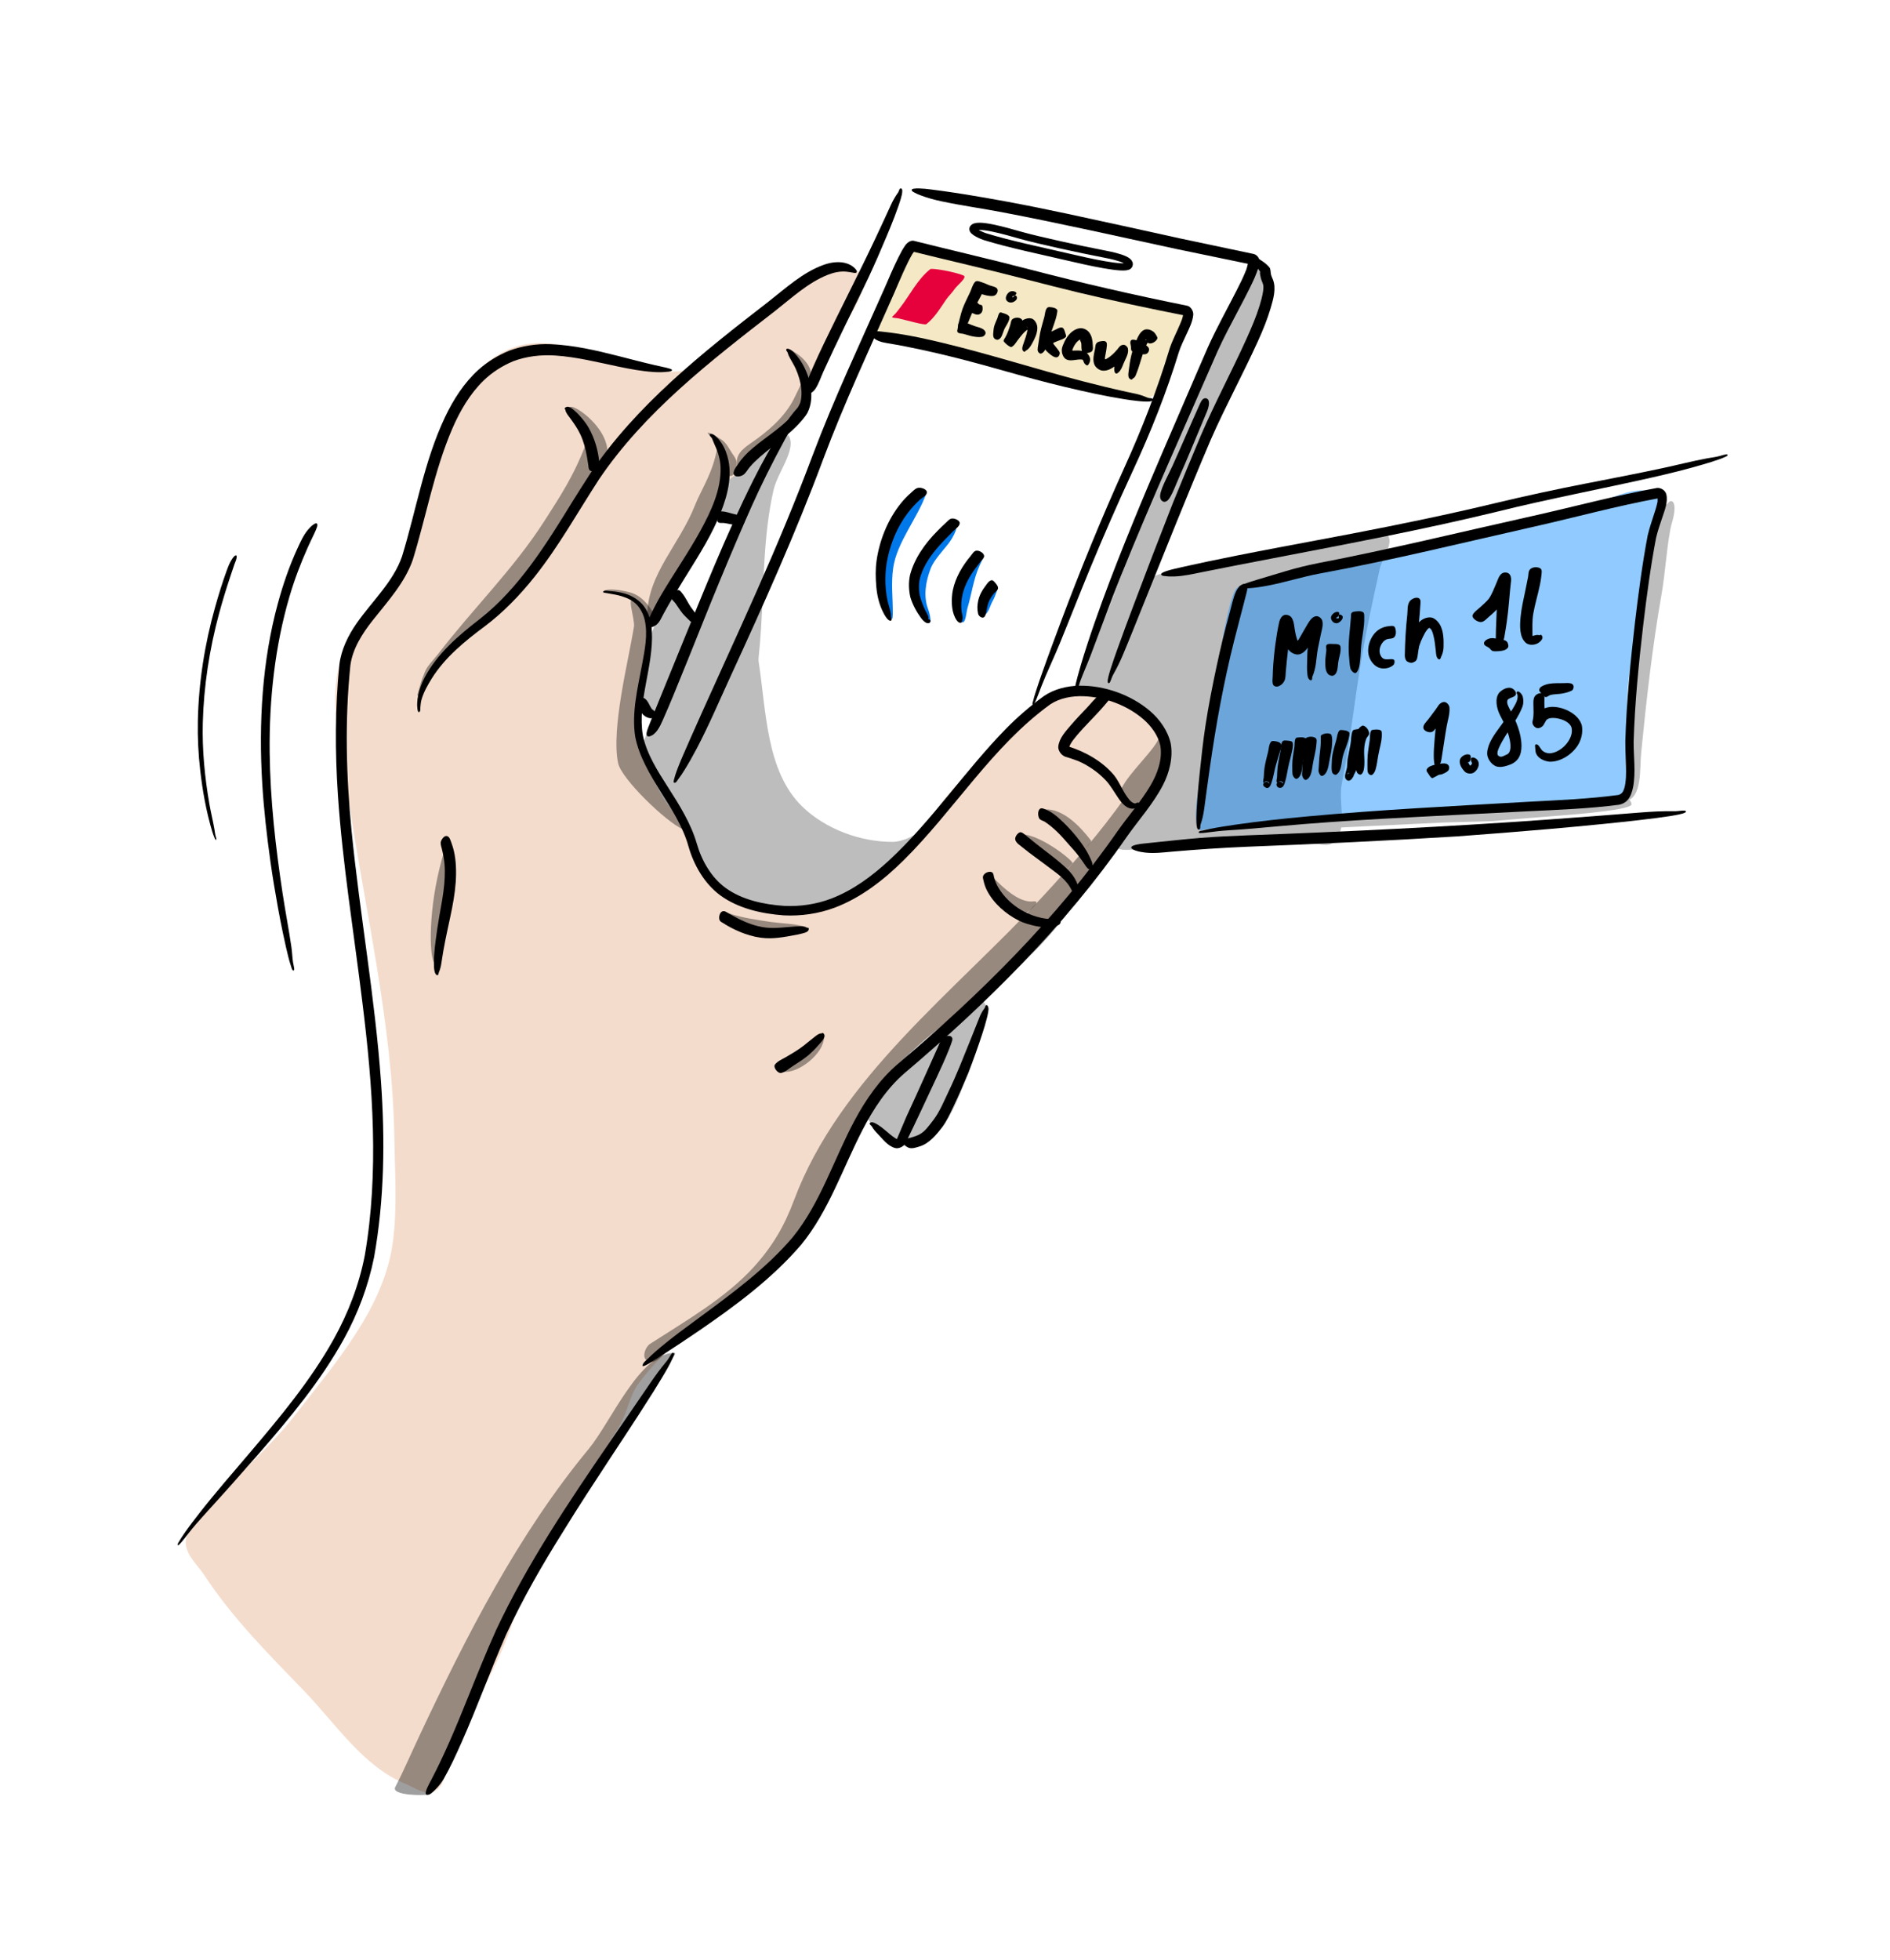 ﻿<svg xmlns="http://www.w3.org/2000/svg" viewBox="0 0 1313.78 1362.33" enable-background="new 0 0 1313.78 1362.33"><g stroke-linejoin="round"><g stroke-width=".2"><path fill="#f4dccc" d="m129.12 1072.85c.683 8.49 8.332 14.88 13 22 19.306 29.46 44.526 54.7 69.01 80.02 22.308 23.06 41.29 52.89 71.01 65 6.365 2.6 13.923 8.21 20 5.01 10.737-5.66 6.091-23.88 12.425-34.23 15.03-24.56 29.528-49.81 39.582-76.79 6.03-16.19 9.132-33.84 18.255-48.52 19.454-31.3 38.942-62.57 58.01-94.1 5.764-9.53 7.145-21.526 13.89-30.39 32.422-42.609 83.999-67.4 118.87-108.03 24.23-28.23 24.04-72.53 48.615-100.46 24.718-28.09 57.06-48.5 83.83-74.64 19.817-19.345 34.33-43.841 55.03-62.24 23.453-20.846 46.23-46.46 54.56-76.71 2.307-8.381 6.668-18.669 2-26-14.858-23.345-52.818-44.44-77.01-31.01-11.137 6.185-16.644 19.364-26 28-17.496 16.15-37.15 30.644-51.01 50.01-18.521 25.881-38.25 54.38-67.01 68.01-23.896 11.327-60.15 11.997-79.07-6.477-8.05-7.862-10.618-19.856-16.376-29.526-8.08-13.567-21.284-23.567-29.572-37.01-16-25.955-18.954-58.812-15.07-89.06 4.237-32.99 22.471-63.16 38.905-92.07 16.457-28.959 36.805-56.5 61.791-78.53 16.6-14.635 23.683-37.494 33.391-57.38 7.634-15.639 29.12-39.829 15-50.01-27.11-19.544-61.36 27.853-88.01 48.01-8.391 6.344-14.02 17.418-24.12 20.339-40.893 11.824-87.05-29.31-126.9-14.338-50.2 18.867-51.37 94.29-73.23 143.26-13.416 30.06-43.974 53.27-48.829 85.83-3.949 26.479 3.762 53.46 7.568 79.959 11.502 80.07 31.28 159.61 32.472 240.49.352 23.85 2.096 47.899-.99 71.55-5.991 45.911-39.947 84.35-68.3 120.95-18.606 24.02-43.05 43.11-61.719 67.08-5.343 6.86-14.7 13.34-14 22"/><path fill="#bdbdbd" d="m964.06 371.21c5.576 6.05-3.223 16.13-4.98 24.16-4.4 20.11-8.896 40.22-12.356 60.51-5.03 29.5-8.06 59.35-14 88.68-2.668 13.158 4.159 29.889-4.668 40-5.56 6.373-16.893-.852-25.337-1.333-9.217-.526-18.439-1.306-27.67-1.195-9.244.112-18.483.84-27.671 1.862-19.618 2.18-20.37 4.7-40.1 5.223-14.357.381-4.411 1.071-24 1.501-18.551.407 2.826-15.54 8.106-23.384 17.503-26 23.23-44.994 12-63.51-9.251-15.252-37.592-19.488-36.842-22.24 3.959-14.516 10.166-22.398 16.502-36.05 7.868-16.943 7.499-26.923 17-43.01 4.334-7.334 45.865-6.429 70.67-14.568 23.23-7.623 48.16-8.583 72.01-14 6.989-1.588 16.477-7.936 21.336-2.667"/><path fill="#0087ff" fill-opacity=".435" d="m859.43 408.99c-6.87 8.471-15.231 69.49-20.741 104.77-1.167 7.474-2.918 14.822-3.806 22.351-1.71 14.475-8.835 42.792 3.318 42.02 67.04-4.255 127.98-17.853 195.11-17.853 22.11 0 44.16-2.71 66.22-4.353 10.93-.815 25.82 2.726 32.18-7.986 9.26-15.607.06-38.34-.53-57.5-.81-25.697 9.01-50.41 10.9-76.03 1.33-18.09 5.13-35.851 9.17-53.35 1.28-5.543 7.13-14.497 2.79-16.93-20.15-11.294-43.76 9.501-65.67 14.06-36.16 7.515-72.75 13.467-107.96 25.874-29.01 10.224-59.65 12.02-89.34 18.847-10.49 2.413-27.998 1.576-31.642 6.069"/><g fill="#0078e9"><path d="m680.42 385.73c-14.994 5.642-25.993 38.484-12.13 46.507 3.069 1.775 3.231-6.355 4.25-9.752 2.926-9.754 4.134-20.12 8.376-29.379 2.855-6.228 4.692-9.329-.5-7.376"/><path d="m692.78 409.15c-3.893 6.486-17.46 17.234-9.976 18.339 4.04.597 5.175-6.359 7.251-9.876 1.992-3.375 4.741-11.824 2.725-8.463"/><path d="m639.42 343.6c-14.559 5.04-20.981 27.05-25.2 41.868-4.095 14.375 6.21 56.45 6.376 41.506.125-11.251-1.333-21 .277-32.28 2.528-17.71 16.835-34.508 22.852-51.35.496-1.389-2.91-.22-4.303.262"/><path d="m662.67 364.6c-15.941 2.362-23.08 24.909-26 40.756-1.742 9.436 5.05 26.16 8.501 27.504 2.951 1.151 1.129-6.542 0-9.502-3.445-9.03-1.688-19.216 1.751-28.25 2.175-5.717 8.329-12.207 12.13-17 3.306-4.176 8.895-14.282 3.626-13.502"/></g><path fill="#f4e8c5" d="m610.08 232.88c27.469 4.862 54.949 9.903 82.01 16.669 26.674 6.668 54.21 14.807 80.52 22.782 10.06 3.05 23.06 8.156 30.916 1.172 15.13-13.448 13.923-32.676 23.581-55.959 2.65-6.389-13.329-3.836-20.16-4.914-52.07-8.222-116.56-31.364-168.36-41.15-4.264-.805-42.01 59.01-28.515 61.4"/><g fill="#bdbdbd"><path d="m602.62 775.52c.62 4.981 16.407 21.716 23.883 15.938 11.179-8.64 12.762-25.24 18.252-38.25 4.463-10.582 23.719-35.413 12.752-32-13.882 4.315-56.95 37.75-54.887 54.32"/><path d="m445.83 520.02c11.735-34.559 30.37-66.38 45.26-99.7 7.342-16.436 14.683-32.872 22.06-49.29 1.992-4.435 3.986-8.869 5.984-13.302 1.933-4.288 3.868-8.576 5.809-12.861 5.859-12.936 11.645-25.91 17.844-38.687.716-1.476 1.429-2.954 2.205-4.4.273-.509.483-1.812.939-1.456 10.78 8.4-5.171 26.846-8.215 40.17-7.177 31.421-6.62 64.14-8.694 96.3-1.245 19.315-2.138 19.983-1.594 23.551 5.272 34.552 5.243 76.1 30.421 100.35 16.09 15.493 40.08 24.376 62.42 24.376 7.084 0 13.814-3.803 19.933-7.372.605-.353 1.292-.638 1.991-.668.2-.009.287.416.166.575-13.251 17.441-32.28 32.414-47.922 41.778-23.39 14-48.933 15.622-74.985 7.598-36.03-11.1-32.14-37.705-46.01-58.18-6.701-9.895-12.492-20.4-18-31-3.107-5.978-11.778-11.4-9.612-17.779"/><path d="m649.01 741.08c-2.01 3.768-4 7.555-6.03 11.306-2.037 3.756-4.179 7.431-6.179 11.213-2.035 3.847-3.938 7.789-5.925 11.67-.802 1.564-1.663 3.086-2.442 4.666-.818 1.66-1.723 3.277-2.349 5.05-1.244 3.528-1.156 10.358 1.995 11.222 31.33 8.59 45.988-55.892 57.9-91.19 1.242-3.679-2.161-11.398-5.323-10.08-17.296 7.203-26.45 30.503-36.548 48.592"/><path d="m755.66 459.24c3.661-12.916 9.543-23.534 14.358-35.2 11.365-27.53 20.19-58.14 32.26-83.32 10.09-21.04 19.344-46.17 29-68.76 9.534-22.298 21.22-41.946 30.909-63.771 4.526-10.193 11.519-30.07 13.347-24.24 2.337 7.456 6.351 14.999 1.584 29.754-12.505 38.703-33.637 75.839-48.36 111.31-14.893 35.869-29.574 72.25-44.36 108.39-6.2 15.16-16.287 48.24-17.864 48.1-8.626-.75-14.839-2.618-18.685-2.253"/><path d="m847.58 575.67c36.956-1.686 73.77-6.627 110.7-9 20.874-1.342 41.907-.76 62.61-4.334 15.01-2.591 30.26-2.297 45.41-2.667 2.61-.064 5.21-.399 7.8-.732 2.61-.334 5.18-1.045 7.79-1.268 2.99-.256 6-.111 9-.167 3-.056 6 .088 9-.167 9.74-.828 19.51-1.598 29.17-3.363 2.1-.385 4.59 2.216 5.09 4.786.74 3.844-33.27 6.801-53.47 8.344-62.8 4.8-25.4 3-76.58 4.501-1.46.043-115.58 5.502-117.02 5.735-3.482.561-6.978 1.01-10.479 1.334-1.251.117-2.513-.13-3.762 0-5.205.538-10.379 1.483-15.585 2-1.071.106-26.13 2.997-26.06 1.667.357-7.12 10.645-6.406 16.391-6.668"/><path d="m1160.23 348.82c-24.2 22.312-12.89 64.58-20.56 96.59-4.96 20.669-6.62 42.05-8.11 63.25-.37 5.3-.88 10.589-1.24 15.89-.16 2.347-.41 4.701-.31 7.05.1 2.341.67 4.639.93 6.968.26 2.336.4 4.728.04 7.05-1.94 12.673-5.59 12.298-.82 11.173 11.5-2.712 9.51-22.05 10.67-33.807 3.62-36.679 7.76-73.36 14.1-109.67 2.65-15.178 3.39-30.657 6.23-45.801.48-2.526 1.36-4.96 1.93-7.465 2.66-11.628-1.15-12.809-2.86-11.229"/></g><g fill-opacity=".376"><path d="m512.9 324.43c-2.883-7.792 3.688-12.756 8.751-16.252 11.907-8.222 23.806-18.18 30.25-31.13 9.245-18.57 4.656-11.573 5.876-10.876 12.41 7.092-10.08 28.808-21.878 36.88-8.639 5.911-19.372 31.2-23 21.378"/><path d="m449.91 427.32c.392-28.527 22.307-48.657 33.08-75.929 4.57-11.57 12.238-21.987 15.527-39.778.877-4.742 4.2 10.196 3.809 14.972-2.834 34.64-19.736 51.904-34.636 75.961-3.807 6.146-6.807 12.63-9.796 19.09-4.55 9.828-8.228 23.4-7.985 5.688"/><path d="m474.61 576.31c-11.847-5.249-42.595-35.04-44.918-45.845-5.068-23.582 7.194-71.42 10.991-94.93.858-5.307-6.507-25.427 1.571-15.962 3.532 4.138 4.403 5.074 5.507 7.954 5.632 14.685-.346 30.597-2.607 45.553-3.991 26.411-5.181 45.886 8.12 65.56 11.835 17.502 22.459 38.17 21.336 37.672"/><path d="m544.59 744.86c10.191 1.362 28.1-12.602 28.17-23.837.022-3.555-32.716 23.23-28.17 23.837"/><path d="m560.61 269.13c3.511-2.174 4.074-8.205 2.685-12.09-2.247-6.291-8.31-11.372-14.394-14.13-3.249-1.474 3.437 11.02 6.583 15.475 2.29 3.243 3.669 11.653 5.126 10.751"/><path d="m506.19 329.12c1.261 5.733 10.168-4 3.832-12.487-2.865-3.839-4.737-8.853-8.834-11.335-14.271-8.646-7.834-2.566-7.335-2.167 12.504 9.987 10.172 16.14 12.337 25.989"/><path d="m454.8 427.15c-3.828-6.98-9.408-13.563-17.12-15.517-18.38-4.653-21.837.5-13.836.167 8.48-.353 22.837 5 27.09 21.601.556 2.173 3.232-3.352 3.875-5.501"/><path d="m396.75 286.11c8.795 14.821 16.291 44.906 20.04 40.853 21.463-23.18-28.316-54.795-20.04-40.853"/><path d="m407.34 308.28c-8.298 22.319-18.625 37.668-28.8 53.596-21.427 33.543-49.753 60.99-73.966 92.58-2.869 3.743-8.02 8.649-9.501 13.13-1.052 3.175-1.217 1.975-4.501 13.626-3.222 11.429 14.552-21.15 23.305-29.17 23.802-21.819 48.723-43.15 67.756-69.23 11.797-16.17 22.645-33.15 31.671-51.01 2.538-5.02-4-28.795-5.964-23.521"/><path d="m311.33 590.08c-2.255 136.41-24.16 70.58-2.25.501"/><path d="m502.94 634.73c-4.761 18.15 69.26 12.335 56.13 9.04-7.643-1.915-15.635-1.974-23.439-3.066-4.673-.654-9.625-1.479-14.269-2.312-20.08-3.598-17.542-7.01-18.419-3.667"/><path d="m725.17 564.01c6.942 5.107 13.262 11.06 19.253 17.252 1.287 1.33 6.905 8.537 7.733 10.193.333.666 6.973-6.306 6.25-7.251-7.808-10.221-19.647-22.467-32.485-21.694"/><path d="m709.42 582.51c6.294 5.717 12.505 12.07 20.32 15.418.576.247 11.315 6.956 11.739 6.495 5.876-6.376 4.01-4.435 4.03-4.454 1.234-1.25-21.566-19.641-35.09-20.21"/><path d="m687.67 610.6c4.409 12.202 14.609 29.26 26.22 23.468 1.09-.544 10.751-8.376 4.5-7.626-16.359 1.963-35.21-28.28-30.717-15.842"/><path d="m468.6 940.23c-23.748-.103-44.14 48.32-59.33 66.67-49.35 59.65-85.05 129.98-118.02 200.03-5.493 11.67-10.564 23.55-16.503 35.01-3.195 6.16 21.542 5.94 22.669 5.14 26.67-19.01 37.88-107.48 72.806-158.65 26.849-39.33 52.03-79.79 78.01-119.7 14.614-22.443 23.955-28.493 20.36-28.508"/><path d="m806.18 511.56c-2.778 9.129-21.311 25.07-26.67 36.588-.978 2.102 4.02 3.955 2.75 5.751-17.323 24.485-36.63 46.598-56.98 68.63-61.912 67.03-141.55 126.3-173.44 211.8-6.626 17.764-14.887 31.782-27.574 45.872-19.488 21.643-47.883 37.921-72.36 53.707-3.236 2.087-5.652 8.651-2.777 11.212 7.421 6.61 16.519-11.06 24.913-16.376 35.728-22.639 75.04-48.717 91.88-87.52 14.862-34.24 30.837-69.19 55.34-97.35 27.695-31.824 66.43-52.27 96.68-81.68 30.21-29.371 49.644-68.21 77.16-100.12 7.985-9.26 15.655-20.2 17.384-32.3.727-5.089-4.813-23.14-6.31-18.222"/></g><g fill="#bdbdbd"><path d="m512.1 329.31c8.09-10.285 17.839-29.13 30.25-25 5.04 1.675-4.923 9.411-7.417 14.1-6.383 12-12.139 24.348-17.337 36.907-7.529 18.19-22.18 1.516-20.963-4.182 2.078-9.725 9.636-20.14 19.213-22.822"/><path d="m466.68 412.4c11.17 14.361 20.04 16.881 12.415 33.401-4.748 10.292-19.792 58.52-27.368 50.09-12.804-14.248-1.71-59.42 14.287-82.15"/></g><path d="m397.81 348.77c-18.14 29.509-37.15 60.19-64.43 81.53-14.742 11.365-29.642 24.17-38.27 40.666-1.988 3.799-3.511 7.894-4.393 12.09-.355 1.689-.637 3.407-.695 5.133-.028.842-.078 1.687-.025 2.528.039.622.092 1.244.167 1.862.103.845.323 2.532 1.138 2.287 1.128-.34.819-2.24.915-3.414.15-1.818.32-3.659.838-5.408 1.523-5.145 4.216-9.915 7.05-14.471 9.123-14.668 23.06-26.06 36.928-36.35 12.935-9.741 24.355-21.589 34.453-34.25 16.881-21.17 30.07-45.03 44.827-67.73 31.539-46.801 77.71-82.5 122.34-117.04 11.674-9.148 22.9-19.695 36.676-25.19 4.03-1.605 8.491-2.611 12.809-2.238 1.633.142 3.244.47 4.86.739.812.135 2.068.438 2.451-.29.484-.919-.558-2.102-1.294-2.836-1.435-1.43-3.262-2.518-5.175-3.187-5.131-1.796-11.167-1.014-16.29.807-14.674 5.214-26.592 16.339-38.865 25.923-45.34 34.989-91.73 71.75-123.61 119.32-4.184 6.473-8.315 12.981-12.408 19.512"/><path d="m251.88 696.51c7.287 58.24 11.682 118.23 1.673 176.06-3.943 20.281-11.538 40.05-21.595 58.1-16.01 28.737-37.38 54.28-58.672 79.36-11.481 13.52-23.17 26.88-34.12 40.83-3.812 4.86-7.57 9.77-11.09 14.84-1.172 1.69-2.315 3.4-3.35 5.18-.518.88-1.264 1.78-1.264 2.81 0 .28.61.15.823-.02.149-.12.294-.25.428-.39.447-.46.889-.93 1.313-1.41 1.662-1.91 3.184-3.94 4.737-5.93 3.723-4.79 7.726-9.35 11.813-13.83 12.461-13.65 24.747-27.45 36.898-41.38 21.939-25.14 43.575-51.14 59.673-80.37 9.699-17.61 16.912-36.876 20.866-56.59 7.179-40.06 7.688-81.4 4.82-122-4.122-58.35-14.676-116.07-20.443-174.28-3.778-38.14-4.768-76.844-.848-114.97 1.471-11.549 8.242-22.18 15.464-31.31 10.47-13.241 22.435-26.27 27.954-42.23 9.335-30.3 14.894-61.962 27.444-91.08 5.276-12.241 12.25-24.24 21.828-33.506 5.861-5.672 12.981-10.205 20.508-13.344 9.194-3.472 19.407-4.629 29.21-3.98 14.821.981 29.352 4.655 43.889 7.703 8.08 1.693 16.239 3.211 24.475 3.757 2.848.189 5.725.233 8.563-.069 1.44-.154 3.197-.007 4.221-1.031.445-.446-.859-1-1.455-1.208-.804-.276-1.632-.484-2.459-.681-2.785-.663-5.593-1.224-8.383-1.863-8.328-1.907-16.58-4.127-24.859-6.231-15.462-3.93-31.21-7.595-47.15-8.242-9.748-.396-19.775 1.13-28.914 4.547-7.735 3.197-15.11 7.655-21.32 13.265-9.967 9-17.487 20.777-23.24 32.912-14.455 30.478-19.957 64.44-29.834 96.7-6.112 17.754-20.888 31.21-31.631 46.611-5.885 8.435-10.651 18.251-11.925 28.456-3.02 30.05-3.064 60.46-1.048 90.59 3.23 48.29 11.174 96.16 17 144.21"/><path d="m391.56 1064.19c10.408-16.97 21.342-33.62 32.27-50.27 6.493-9.89 13.04-19.752 19.477-29.682 3.695-5.698 7.359-11.418 10.974-17.17 1.991-3.168 3.937-6.365 5.859-9.575 1.404-2.345 2.794-4.699 4.119-7.089 1.122-2.024 2.229-4.061 3.167-6.177.553-1.247 1.938-3.418.718-4.03-.86-.43-1.637 1.103-2.164 1.907-.853 1.301-1.586 2.692-2.586 3.884-4.212 5.02-8.091 10.327-11.769 15.752-9.177 13.532-18.497 26.965-27.75 40.448-28.781 41.92-57.33 84.51-78.971 130.53-6.896 15.33-13.191 30.93-19.458 46.52-4.142 10.31-8.357 20.59-12.81 30.77-2.329 5.32-4.773 10.59-7.289 15.83-1.488 3.1-3.039 6.16-4.611 9.22-.844 1.64-1.706 3.27-2.551 4.9-.482.94-.954 1.88-1.362 2.85-.583 1.38-1.634 4.25-.152 4.5 2.158.37 4.053-1.85 5.646-3.35 2.433-2.3 4.55-4.97 6.212-7.87 4.607-8.05 8.437-16.52 12.215-24.99 11.06-24.78 20.17-50.4 31.14-75.22 11.461-24.79 25.15-48.57 39.676-71.69"/><path d="m699.37 506.36c-28.622 29.2-51.46 63.936-81.49 91.69-11.751 10.861-25.12 20.722-40.07 26.444-10.284 3.937-21.645 5.602-32.644 5.074-14.196-.968-29.31-4.136-40.814-12.508-9.818-7.145-16.542-18.838-19.915-30.503-4.093-14.268-12.224-27.17-20.237-39.667-7.15-11.151-14.577-22.805-17.333-35.763-3.984-23.873 7.55-48.17 6.253-72.34-.323-6.02-1.807-12.414-5.381-17.271-3.168-4.306-8.169-7.462-13.3-8.963-3.367-.985-6.875-1.553-10.378-1.751-1.63-.092-3.925-.832-4.874.497-.296.415.854.615 1.355.713.997.194 2 .338 3 .504 2.904.482 5.825.976 8.635 1.852 3.731 1.162 7.539 2.87 10.254 5.679 2.914 3.02 4.929 7.06 5.803 11.162 2.109 9.889-.006 20.336-1.853 30.28-3.096 16.657-7.45 33.859-4.826 50.597 5.588 27.619 29.403 48.875 36.993 76.01 3.669 13.02 11.163 26.05 22.05 34.07 12.426 9.158 28.755 12.841 44.15 13.969 11.925.633 24.24-1.142 35.426-5.332 18.15-6.802 34.16-19.287 47.931-32.927 35.24-34.898 61.749-79.32 101.95-108.37 6.604-4.414 15.21-5.948 23.15-5.656 14.808.546 30.27 6.26 41.505 15.924 5.509 4.739 10.249 11.216 11.837 18.307 1.701 9.46-2.01 19.732-6.924 27.99-6.603 11.09-15.214 20.85-22.674 31.38-42.45 61.07-96.41 114.19-153.17 162.24-12.37 10.621-21.973 24.51-29.675 38.879-14.521 27.09-23.797 57.629-43.22 81.45-18.695 21.901-42.39 39.16-65.57 56.24-8.874 6.541-17.818 13.02-26.26 20.11-2.841 2.388-5.66 4.819-8.264 7.463-1.569 1.594-3.857 3.02-4.207 5.227-.109.689 1.451.098 2.084-.194.905-.417 1.771-.916 2.632-1.418 3.099-1.809 6.102-3.78 9.113-5.732 8.362-5.422 16.69-10.901 24.914-16.531 25.711-17.604 51.28-36.485 71.57-60.13 19.17-23.384 28.862-53.15 42.772-80 7.506-14.49 16.809-28.667 29.18-39.31 57.25-48.563 111.57-102.32 154.3-164.05 8.429-11.945 18.4-22.961 25.16-35.924 4.569-8.759 7.243-19.408 5.475-29.13-1.955-8.651-7.565-16.666-14.298-22.439-13.271-11.38-31.906-17.966-49.39-17.658-8.409.147-17.242 2.354-24.23 7.03-9.436 6.831-18.32 14.488-26.502 22.781"/><path d="m498.9 361.15c5.638-12.805 10.324-27.63 7.408-41.31-.892-4.189-2.413-8.358-4.787-11.923-.765-1.148-1.586-2.269-2.526-3.279-.654-.702-1.34-1.379-2.087-1.98-.925-.742-2.955-1.764-3.489-.705-.467.928 1.085 1.779 1.518 2.724.693 1.514 1.194 3.113 1.912 4.616 2.313 4.845 3.881 10.226 4.04 15.592.451 15.246-6.52 30.23-13.838 43.615-8.402 15.362-18.484 29.748-27.382 44.828-2.533 4.294-4.86 8.714-7 13.217-.802 1.687-1.604 3.383-2.206 5.152-.38 1.116-.822 2.564-.151 3.533 1.082 1.56 4.1.327 5.641-.781 2.515-1.81 3.727-4.979 5.199-7.704 4.173-7.725 8.777-15.211 13.373-22.692 8.609-14.01 17.747-27.847 24.375-42.9"/><path d="m561.37 286.68c5.124-10.208 2.069-24.21-3.708-34.07-1.057-1.803-2.239-3.543-3.566-5.159-1.232-1.501-2.524-3.02-4.135-4.105-.949-.641-2.701-1.555-3.377-.631-.38.52.273 1.296.644 1.822.489.695.54 1.617.9 2.386 1.468 3.131 3.468 5.995 4.897 9.144 3.93 8.657 6.354 20.544 1.148 28.499-8.22 11.11-20.795 18.211-31.31 27.18-3.704 3.159-7.144 6.74-9.831 10.798-1.335 2.02-3.176 4.137-3.114 6.556.023.932 1.085 1.811 2.01 1.95 1.908.287 4.154-.348 5.532-1.699 1.457-1.429 2.458-3.262 3.775-4.821 2.078-2.463 4.438-4.685 6.851-6.821 10.794-9.556 23.599-17.354 32.06-29.02l.921-1.442.304-.566"/><path d="m603.98 192.29c4.292-9.181 8.308-18.491 12.228-27.836 1.957-4.666 3.914-9.335 5.691-14.07.945-2.519 1.875-5.04 2.76-7.586.499-1.435.972-2.881 1.403-4.338.31-1.047.603-2.101.831-3.168.308-1.444.741-4.349-.735-4.366-1.112-.014-1.174 1.892-1.826 2.793-1.907 2.64-3.568 5.479-4.919 8.442-3.627 7.954-7.303 15.886-11.03 23.795-11.605 24.651-24.21 48.818-35.965 73.4-2.438 5.101-4.821 10.231-7.117 15.399-.169.379-.335.759-.497 1.141-.698 1.648-1.398 3.295-2.082 4.949-.42 1.015-.823 2.037-1.228 3.058-.2.504-.401 1.01-.589 1.518-.511 1.383-1.029 2.763-1.508 4.158-.139.404-.259.816-.344 1.234-.218 1.069.179 2.781 1.241 3.03 2.563.596 5.39-1.812 6.777-4.048 2.275-3.668 3.603-7.843 5.385-11.773 4.77-10.52 9.75-20.945 14.785-31.34 5.557-11.474 11.338-22.84 16.736-34.389"/><path d="m305.31 637.14c-.954 5.452-1.759 10.93-2.465 16.419-.424 3.294-.809 6.597-1.028 9.91-.127 1.911-.229 3.827-.207 5.741.023 2.039.04 4.115.529 6.095.251 1.013.95 2.554 1.986 2.421.74-.095.668-1.335.967-2.02.935-2.142 1.465-4.465 1.788-6.78.704-5.05 1.624-10.07 2.607-15.07 3.02-15.393 7.37-30.769 7.525-46.46.072-7.223-.599-14.68-3.141-21.441-.682-1.814-1.245-4.369-3.104-4.915-1.772-.52-3.577 1.86-4.216 3.592-.592 1.605.109 3.448.541 5.103.534 2.051.95 4.132 1.318 6.219 1.055 5.983.944 12.169.427 18.223-.658 7.714-2.194 15.33-3.527 22.956"/><path d="m409.24 297.35c-1.709-3.03-3.917-5.772-6.232-8.367-1.096-1.228-2.241-2.423-3.504-3.477-1.336-1.115-2.705-2.418-4.401-2.804-.904-.207-2.193.239-2.558 1.092-.139.325.375.622.428.972.327 2.152 1.94 3.922 3.224 5.68 2.638 3.612 5.271 7.294 7.166 11.346 2.303 4.921 3.732 10.267 4.648 15.623.323 1.887.599 3.783.904 5.674.189 1.172.105 2.504.79 3.474 1.308 1.851 5.345.796 6.726-1 .946-1.231.225-3.11.078-4.655-.778-8.181-3.23-16.4-7.269-23.557"/><path d="m509.21 364.49c2.43.25 5.184.774 7.317-.418 1.145-.639 1.389-2.505 1.087-3.781-.184-.776-1.17-1.136-1.903-1.45-1.391-.597-2.856-1.036-4.341-1.329-3.119-.614-6.13-1.891-9.301-2.1-.899-.059-1.873.044-2.661.482-1.112.619-.623 2.501-.583 3.773.036 1.166-.433 2.923.61 3.448 1.092.55 2.436.218 3.653.339 2.059.205 4.063.823 6.122 1.036"/><path d="m474.33 426.13c1.16 1.438 2.518 2.705 3.835 4 1.127 1.108 2.315 2.509 3.88 2.726.943.131 2.278-.346 2.565-1.253 1.103-3.484-2.542-6.925-4.57-9.965-2.01-3-3.444-6.404-5.731-9.202-.829-1.015-1.911-2.667-3.175-2.32-1.473.405-2.568 1.719-3.576 2.867-.512.583-1.329 1.258-1.164 2.02.38 1.741 2.11 2.873 3.15 4.32 1.62 2.252 3.045 4.649 4.786 6.809"/><path d="m447 496.67c.487.4.97.806 1.483 1.172 1.147.713 2.477 1.225 3.823 1.347 1.606.145 3.272-1.984 3.237-3.597-.025-1.171-1.306-2.01-2.26-2.69-1.921-2.416-2.69-5.941-5.296-7.596-1.247-.793-2.986.735-4.087 1.722-.861.774-2.501 1.52-2.246 2.649.255 1.129 1.408 1.838 2.122 2.749 1.095 1.399 2.16 2.821 3.224 4.244"/><path d="m755.61 532.03c5.095 2.928 9.774 6.71 13.735 11.05 3.154 3.667 5.519 7.945 8.267 11.927 1.227 1.777 2.619 3.482 4.277 4.866 1.695 1.414 4.135 2.457 6.301 2.034 1.512-.295 3.509-1.282 3.667-2.815.05-.485-.219-1.117-.671-1.301-.777-.316-1.631.75-2.45.571-1.518-.33-2.809-1.499-3.803-2.692-4.23-5.074-6.405-11.617-10.466-16.826-8.01-9.632-19.812-16.32-31.759-20.08-.248-.095.309.915.424.676.29-.605.436-1.274.751-1.866 1.146-2.154 2.675-4.094 4.239-5.967 3.07-3.679 6.364-7.169 9.672-10.636 1.983-2.078 3.991-4.133 5.915-6.266.866-.96 1.743-1.911 2.599-2.88.82-.929 1.621-1.874 2.43-2.813.048-.057.095-.115.14-.173 1.023-1.305 2.393-2.525 2.753-4.143.165-.741-.257-1.689-.901-2.09-1.877-1.167-4.825-.794-6.611.508-3.374 2.459-5.865 5.944-8.759 8.954-3.677 3.825-7.337 7.673-10.793 11.699-3.779 4.403-8.257 9.185-8.916 14.95-.333 2.917 2.232 6.356 5.04 7.225 5.154 1.517 10.361 3.253 14.923 6.09"/><path d="m743.49 587.49c1.988 2.262 4.048 4.468 5.879 6.859 1.052 1.372 2.091 2.756 3.082 4.173 1.101 1.572 2.09 3.234 3.337 4.692.745.871 2.415 1.647 3.309.931.318-.255-.047-.825.048-1.221.3-1.262.347-2.688-.14-3.891-1.176-2.9-2.543-5.741-4.196-8.398-4.859-7.81-11-14.882-17.76-21.12-2.769-2.557-5.767-5.05-9.238-6.523-1.567-.664-3.85-1.965-5.05-.757-1.464 1.472-1.334 4.282-.549 6.204.639 1.564 2.833 1.842 4.239 2.779 2.723 1.813 5.248 3.929 7.645 6.156 3.371 3.133 6.355 6.662 9.394 10.118"/><path d="m731.85 604.82c2.897 2.133 5.792 4.328 8.264 6.942 1.361 1.44 2.6 3.01 3.616 4.715.602 1.01 1.123 2.061 1.658 3.106.245.479.498.975.881 1.353.583.573 2.058 1.094 2.424.364 2.665-5.321-2.01-12.539-6.234-16.729-6.976-6.918-15.16-12.501-22.81-18.666-2.641-2.129-5.241-4.311-7.911-6.403-.83-.651-2.053-1.445-3.01-.991-1.877.892-3.656 3.636-2.843 5.549.896 2.107 3.103 3.386 4.865 4.847 3.109 2.577 6.355 4.99 9.63 7.353 3.869 2.79 7.626 5.731 11.466 8.56"/><path d="m708.19 639.76c3.689 1.852 7.747 2.939 11.778 3.828 3.775.833 7.765 1.048 11.588.476 2.154-.322 5.751-1.078 5.665-3.254-.032-.825-1.369-.935-2.112-1.294-2.274-1.1-5.01-.679-7.513-.993-6.227-.779-12.389-2.956-17.795-6.142-6.401-3.772-12.11-9.239-15.884-15.637-1.269-2.149-2.205-4.508-2.886-6.91-.353-1.246-.316-2.977-1.449-3.607-1.952-1.086-5.46.451-6.195 2.562-.374 1.074.092 2.284.33 3.396.488 2.277 1.256 4.517 2.313 6.592 4.618 9.06 13.07 16.418 22.16 20.983"/><path d="m535.5 652.07c3.803-.076 7.597-.567 11.348-1.198 2.452-.412 4.9-.852 7.338-1.34 1.181-.237 2.356-.51 3.522-.812 1.277-.331 2.633-.656 3.678-1.461.627-.484 1.053-1.587.67-2.281-.22-.397-.922-.102-1.326-.308-2.493-1.272-5.57-.907-8.365-.744-6.739.393-13.54 1.501-20.241.681-6.626-.812-13.08-3.209-19.03-6.242-2.112-1.076-4.165-2.265-6.273-3.351-1.39-.716-2.82-2.074-4.351-1.755-2.168.452-3.119 4.214-2.252 6.252.428 1.01 1.625 1.48 2.548 2.067 1.663 1.055 3.359 2.063 5.1 2.983 8.44 4.459 18.09 7.7 27.634 7.509"/><path d="m562.31 733.02c1.844-1.565 3.535-3.306 5.183-5.077 1.133-1.217 2.243-2.458 3.306-3.737 1.059-1.273 2.318-2.72 2.351-4.375.016-.758-.5-1.584-1.161-1.955-.27-.151-.579.272-.888.269-1.495-.016-2.901.935-4.086 1.847-2.82 2.171-5.527 4.488-8.335 6.676-3.881 3.02-8.168 5.501-12.414 7.987-2.631 1.539-5.688 2.741-7.557 5.149-1.488 1.916 1.968 6.379 4.335 5.846 2.961-.667 5.299-2.971 7.849-4.619 3.905-2.523 7.872-5 11.417-8.01"/><path d="m512.5 374.76c6.529-15.281 13.178-30.53 20.619-45.39 4.04-8.06 8.173-16.08 12.5-23.987 2.378-4.348 4.775-8.686 7.192-13.01.964-1.725 1.896-3.469 2.82-5.216.631-1.194 1.263-2.389 1.817-3.621.135-.3.265-.603.388-.908.103-.256.2-.515.288-.776.266-.786.512-2.442-.316-2.467-1.795-.055-2.286 2.771-3.488 4.106-3.554 3.946-6.724 8.256-9.562 12.746-7.681 12.149-14.754 24.704-21.17 37.564-19.16 38.38-34.934 78.37-51.2 118.06-4.319 10.541-8.61 21.1-12.92 31.64-2.098 5.133-4.186 10.27-6.25 15.417-.885 2.209-1.797 4.408-2.624 6.639-.239.644-.481 1.287-.678 1.945-.346 1.153-.739 2.472-.31 3.596.213.558 1.062.842 1.644.712 4.662-1.041 7.343-6.552 9.283-10.917 2.505-5.639 4.935-11.312 7.289-17.02 7.092-17.19 14-34.444 20.912-51.705 7.696-19.23 15.628-38.37 23.766-57.42"/><path d="m830.5 262.36c-14.441 33.64-29.24 67.13-43.06 101.03-7.298 17.907-14.441 35.884-21.09 54.04-3.671 10.02-7.197 20.1-10.506 30.24-1.53 4.693-3.02 9.399-4.417 14.13-.841 2.847-1.662 5.7-2.424 8.57-.441 1.66-.881 3.322-1.257 4.999-.209.927-.41 1.856-.585 2.789-.128.679-.245 1.362-.328 2.048-.101.831-.505 2.536.332 2.491 1.044-.056 1.288-1.686 1.649-2.667.873-2.376 1.447-4.856 2.333-7.227 2.16-5.786 4.725-11.415 6.923-17.19 7.03-18.463 13.704-37.07 21.09-55.39 21.17-52.53 44.554-104.14 67.18-156.06 4.4-9.698 9.439-19.1 14.41-28.515 2.596-4.918 5.204-9.831 7.658-14.821 2.474-5.03 5.02-10.11 6.477-15.526.499-1.856.784-3.971.092-5.764-.557-1.445-2.02-2.672-3.524-3.03-17.07-3.586-34.15-7.167-51.21-10.816-26.27-5.755-52.52-11.623-78.82-17.227-13.961-2.975-27.953-5.817-41.988-8.419-9.347-1.733-18.714-3.359-28.1-4.886-4.86-.791-9.732-1.505-14.605-2.209-.704-.102-1.41-.195-2.116-.289-2.558-.342-5.116-.685-7.675-1.019-2.685-.35-5.388-.618-8.094-.679-1.159-.026-2.328-.028-3.472.156-.607.098-1.581.276-1.616.889-.051.918 1.211 1.437 2.01 1.884 1.32.735 2.726 1.312 4.139 1.847 4.67 1.769 9.516 3.09 14.4 4.136 13.998 3 28.2 4.935 42.27 7.617 40.846 7.79 81.41 17 122.06 25.742 17.09 3.586 34.19 7.095 51.29 10.614-.452-.106-.894-.323-1.241-.631-.227-.201-.424-.441-.572-.706-.078-.139-.141-.287-.215-.548l-.012-.064c-.709 1.858-.927 3.881-1.654 5.731-1.964 5-4.383 9.817-6.825 14.603-6.632 12.994-13.758 25.755-19.757 39.05-3.044 7.02-6.085 14.05-9.152 21.06"/><path d="m815.19 349.84c-9.139 23.329-18.17 46.702-26.985 70.15-3.971 10.565-7.927 21.14-11.715 31.768-1.557 4.37-3.097 8.748-4.487 13.174-.508 1.616-.997 3.238-1.411 4.88-.1.398-.196.798-.283 1.2-.073.335-.14.671-.197 1.01-.047.276-.087.553-.116.831-.023.221-.038.443-.039.665-.002.505.319 1.427.803 1.284.797-.235 1.083-1.293 1.401-2.06.543-1.308.955-2.682 1.653-3.915 2.42-4.276 4.617-8.689 6.531-13.213 4.789-11.318 9.289-22.755 13.894-34.15 15.663-38.746 31.06-77.61 47.46-116.05 10.188-23.19 22.368-45.47 32.824-68.54 3.371-7.438 6.467-15.04 8.782-22.872 1.88-6.363 3.988-13.709 1.475-19.85-.538-1.272-1.143-2.547-1.381-3.908-.263-1.497-.086-3.253-1.032-4.443-1.532-1.927-3.569-3.437-5.635-4.777-1.398-.906-3.275-2.568-4.7-1.705-.976.592-.306 2.368.132 3.421 1.024 2.465 2.775 4.564 4.272 6.775.095.14.177.29.204.461-.275-.148-.322-.546-.392-.85-.116-.506.167-.765-.082-.499-.72.77-.176 2.119-.024 3.162.269 1.839.996 3.587 1.67 5.319.66 1.731.426 3.724.153 5.556-.487 3.262-1.378 6.458-2.34 9.612-2.408 7.895-5.697 15.51-9.09 23.03-10.186 22.581-21.935 44.45-31.735 67.2-6.59 15.752-13.187 31.502-19.605 47.32"/><path d="m630.05 776.07c-2.169 5.143-4.368 10.272-6.541 15.413-.335.842 1.125-.06.501.147-.718.237-1.437-.506-2.078-.906-.979-.61-1.894-1.32-2.798-2.036-2.851-2.258-5.482-4.821-8.539-6.79-1.174-.755-2.413-1.462-3.749-1.866-.766-.231-2.051-.106-2.31.651-.282.822 1.07 1.378 1.491 2.138 1.023 1.845 2.432 3.469 3.905 4.978 3.71 3.801 7.211 8.753 12.36 10.06 2.607.659 6-1.152 7.251-3.534 7.416-15.258 14.568-30.644 21.745-46.02 2.916-6.245 5.818-12.506 8.356-18.915.414-1.045.818-2.095 1.203-3.152.346-.95.683-1.905.99-2.869.271-.854.314-2.01-.293-2.673-1.344-1.457-4.324-.682-5.928.483-1.892 1.373-2.514 3.96-3.481 6.089-3.098 6.818-6.127 13.668-9.189 20.502-4.239 9.46-8.53 18.898-12.896 28.3"/><path d="m673.02 745.89c3.543-9.181 6.872-18.45 9.915-27.808 1.114-3.424 2.143-6.879 3.03-10.367.358-1.408.693-2.824.929-4.257.118-.721.218-1.448.253-2.178.05-1.055-.607-3.114-1.594-2.738-.742.283-.661 1.461-1.146 2.09-1.5 1.944-2.698 4.144-3.595 6.43-2 5.104-4.03 10.2-6.094 15.281-4.922 12.12-9.631 24.358-15.31 36.15-3.231 6.707-6.01 13.773-10.483 19.722-3.042 3.852-5.922 8.371-10.364 10.458-1.775.834-3.654 1.442-5.539 1.98-1.753.5-4.373.684-4.899 2.429-.587 1.948 1.949 4.15 3.911 4.684 2.339.637 4.875-.34 7.198-1.033 6.678-1.99 11.605-8.102 15.857-13.623 3.02-4.135 5.165-8.857 7.361-13.483 3.715-7.823 7.191-15.759 10.567-23.734"/><path d="m749.48 203.26c24.713 5.883 49.569 11.179 74.49 16.09-.413-.097-.807-.345-1.083-.666-.108-.126-.202-.266-.275-.416-.04-.081-.074-.773-.106-.307-.176 2.589-1.271 5.05-2.275 7.445-2.356 5.612-5.248 11.02-7.174 16.79-8.46 28.25-19.255 55.84-31.45 82.69-15.875 35.04-30.443 70.69-43.969 106.71-4.636 12.346-9.232 24.71-13.598 37.15-1.511 4.308-3.01 8.622-4.366 12.98-.54 1.729-1.069 3.465-1.481 5.229-.218.934-.886 2.177-.222 2.868.283.294.764-.402.959-.759.274-.501.542-1 .787-1.519.29-.61.557-1.232.82-1.854 1.247-2.962 2.301-6 3.474-8.993 3.85-9.817 8.487-19.31 12.486-29.07 7.235-17.656 14.156-35.44 21.455-53.07 9.332-22.535 19.1-44.896 29.349-67.03 12.553-27.04 23.638-54.864 32.33-83.38 1.346-3.961 3.219-7.724 4.97-11.524 2.039-4.424 4.391-8.935 4.856-13.785.242-2.515-1.675-5.793-4.14-6.348-36.827-7.399-73.46-15.827-109.81-25.295-26.691-6.964-53.58-13.14-80.34-19.854-2.197-.48-4.645 1.372-5.93 3.218-1.827 2.625-3.32 5.477-4.746 8.341-3.543 7.117-6.624 14.458-9.788 21.752-17.01 38.41-34.994 76.45-49.808 115.76-11.867 31.706-24.974 62.952-38.674 93.91-7.667 17.326-15.496 34.581-23.335 51.83-4.999 11-9.99 22.01-14.939 33.03-2.69 5.992-5.359 11.993-8.02 17.998-1.645 3.717-3.275 7.442-4.891 11.172-.96 2.213-1.925 4.425-2.813 6.669-.365.923-.732 1.845-1.087 2.772-.306.801-.605 1.604-.895 2.411-.611 1.701-1.205 3.417-1.611 5.179-.193.839-.765 2.333.059 2.582 1.242.376 2.101-1.575 2.895-2.601 1.428-1.843 2.705-3.801 3.946-5.774 3.154-5.01 6.05-10.193 8.808-15.435 8.552-16.26 15.717-33.21 23.397-49.903 22.896-49.76 45.41-99.8 64.5-151.14 14.681-39.2 32.507-77.15 49.36-115.46 1.976-4.589 3.924-9.19 5.975-13.745 1.164-2.585 2.349-5.162 3.606-7.703.379-.765.763-1.527 1.157-2.284.356-.682.718-1.361 1.094-2.032.321-.574.65-1.143.996-1.702.442-.715 1.147-1.273 1.473-2.049.106-.254-.477.288-.741.369-.574.177-1.214.17-1.801.043 26.744 6.642 53.621 12.756 80.29 19.682 11.921 3.09 23.859 6.117 35.828 9.02"/><path d="m719.27 263.6c13.923 3.718 27.947 7.078 42.04 10.06 6.686 1.415 13.408 2.667 20.15 3.76 2.964.48 5.94.891 8.926 1.205 1.56.163 3.12.348 4.687.406.409.015.817.034 1.226.044.357.009.714.013 1.071.011.308-0.0.616-.007.924-.021.262-.011.524-.028.786-.052.919-.087 2.633-.573 2.357-1.454-.319-1.022-1.999-.795-3.047-1.017-.333-.071-.66-.171-.98-.288-.617-.226-1.22-.491-1.829-.741-3.877-1.592-8.08-2.255-12.172-3.148-10.234-2.233-20.416-4.71-30.555-7.341-32.611-8.464-64.722-18.835-97.48-26.72-10.276-2.474-20.612-4.782-31.06-6.381-3.739-.573-7.493-1.056-11.254-1.455-1.456-.155-2.918-.336-4.381-.296-.982.027-2.129.126-2.833.811-.596.579-.283 1.802.19 2.486 2.254 3.261 6.863 4.396 10.776 5.03 4.34.707 8.67 1.484 12.985 2.336 14.221 2.808 28.343 6.136 42.37 9.803 15.752 4.119 31.365 8.755 47.1 12.956"/><path d="m679.99 417.27c-.694 3.01-.807 6.257-.094 9.26.338 1.426 2.064 2.96 3.499 2.662 1.374-.284 1.813-2.266 2.123-3.634.528-2.337.764-4.773 1.675-6.989.913-2.223 2.191-4.329 3.751-6.156.99-1.159 2.648-2.101 2.797-3.618.125-1.271-.864-2.456-1.666-3.449-.764-.946-1.826-2.37-3-2.069-1.891.482-2.995 2.547-4.186 4.092-2.248 2.916-4.067 6.314-4.895 9.901"/><path d="m662.38 409.97c-.696 3.286-.851 6.699-.68 10.05.159 3.131.798 6.334 2.175 9.152.804 1.647 2.443 4.179 4.175 3.579.722-.251.675-1.379.905-2.108.586-1.861-.312-3.892-.549-5.829-.489-3.998-.207-8.148.749-12.06 1.564-6.403 4.905-12.395 8.814-17.702 1.257-1.706 2.572-3.37 3.881-5.04.773-.984 1.856-1.851 2.173-3.061.577-2.197-3.068-4.534-5.321-4.253-1.801.224-2.832 2.303-3.999 3.692-5.705 6.788-10.486 14.9-12.323 23.574"/><path d="m632.54 399.81c-1.055 4.952-.854 10.246.253 15.186 1.566 5.191 4.224 10.1 7.416 14.479.686.942 1.488 1.815 2.391 2.552.78.636 1.825 1.246 2.818 1.085.707-.115 1.441-.929 1.385-1.643-.046-.593-.765-1.168-1.36-1.156-.342.006-1.199.619-.862.558.834-.15.979-1.65.69-2.447-.556-1.534-1.473-2.913-2.157-4.394-1.556-3.366-2.984-6.834-3.836-10.444-.695-4.383-.723-9.07.625-13.299 2.492-7.817 7.448-14.834 12.908-20.959 3.125-3.504 6.456-6.821 9.748-10.168 1.618-1.645 4.063-2.972 4.528-5.231.457-2.219-3.626-4.051-5.824-3.503-1.426.356-2.419 1.68-3.522 2.65-2.157 1.894-4.171 3.947-6.191 5.986-8.482 8.559-16.02 19.07-19.01 30.748"/><path d="m609.34 389.52c-.872 6.01-.728 12.168-.203 18.218.49 5.654 1.765 11.362 4.149 16.512.832 1.797 1.766 3.569 2.947 5.158.735.989 2.041 2.353 3.182 1.885.592-.243.334-1.306.141-1.916-.285-.899-.116-1.887-.278-2.816-.587-3.36-1.852-6.575-2.504-9.924-1.801-9.245-1.786-19.03.106-28.26 2.328-11.352 7.06-22.561 14.06-31.793 2.611-3.442 5.566-6.644 8.769-9.543 1.608-1.455 4.253-2.48 4.574-4.624.362-2.417-4.242-4.01-6.566-3.26-1.82.591-3.158 2.177-4.603 3.433-2.504 2.176-4.807 4.601-6.892 7.181-9.05 11.197-14.822 25.499-16.887 39.745"/><path d="m1039.39 355.92l1.66-.416c35.7-8.874 71.82-15.621 107.67-23.752 11.77-2.67 23.51-5.551 35.12-8.975 3.91-1.157 7.83-2.33 11.68-3.732 1.21-.441 2.42-.91 3.58-1.479.66-.323 1.75-.607 1.75-1.385.001-.804-1.5-.323-2.23-.164-1 .216-1.97.522-2.94.807-2.97.864-6.05 1.15-9.08 1.716-10.38 1.94-20.63 4.597-30.96 6.809-17.73 3.792-35.51 7.211-53.29 10.685-20.94 4.09-41.8 8.578-62.57 13.549-33.14 7.976-66.5 14.845-99.93 21.265-16.636 3.196-33.3 6.243-49.938 9.411-10.142 1.932-20.283 3.871-30.41 5.888-6.826 1.36-13.644 2.762-20.458 4.186-4.087.854-8.166 1.752-12.245 2.653-1.666.367-3.33.741-4.995 1.113-.219.049-.438.099-.657.15-3.255.757-6.537 1.418-9.731 2.43-.94.298-1.878.623-2.769 1.064-.597.296-1.614.766-1.442 1.448.299 1.183 2.094 1.087 3.228 1.231 2.01.254 4.04.26 6.07.186 6.364-.234 12.648-1.688 18.907-2.951 16.629-3.354 33.28-6.562 49.94-9.761 51.48-9.889 103.02-19.657 154.04-31.976"/><path d="m1012.92 581.25c21.36-1.542 42.71-3.274 64.05-5.115 12.72-1.097 25.43-2.315 38.14-3.58 8.05-.8 16.09-1.656 24.13-2.589 4.07-.472 8.14-.962 12.21-1.48 2.97-.379 5.94-.798 8.9-1.26.77-.12 1.54-.244 2.31-.373.67-.113 1.34-.23 2.01-.353 1.46-.269 2.93-.557 4.38-.953.32-.088.64-.184.96-.29.25-.084.5-.175.75-.281.44-.189 1.23-.471 1.13-1.068-.09-.555-.79-.526-1.22-.561-.29-.024-.58-.022-.87-.015-.33.008-.65.033-.97.059-1.7.139-3.4.424-5.1.389-7.94-.163-15.88.28-23.8.918-21.48 1.731-42.96 3.377-64.44 4.917-69.54 4.986-139.16 8.339-208.78 10.925-10.909.446-21.82.937-32.714 1.813-5.421.437-10.836.975-16.251 1.521-3.99.403-7.978.822-11.967 1.234-1.841.19-3.683.383-5.524.578-.708.076-1.415.16-2.123.234-2.478.26-4.966.449-7.424.94-.932.186-1.865.404-2.765.767-.608.245-1.632.624-1.555 1.454.056.604.633.935 1.053 1.188.844.508 1.755.814 2.66 1.083 2.01.599 4.067.941 6.121 1.171 6.21.697 12.47-.139 18.688-.674 17.307-1.488 34.633-2.664 51.967-3.396 48.695-1.878 97.38-4.176 146.04-7.203"/><path d="m837.91 504.45c-1.669 11.1-2.901 22.256-4.04 33.419-.555 5.441-1.098 10.884-1.489 16.338-.221 3.084-.437 6.168-.596 9.255-.086 1.675-.145 3.352-.165 5.03-.015 1.204-.011 2.41.051 3.612.081 1.589.34 4.863 1.86 4.394 1.173-.362.624-2.377 1.028-3.537 1.186-3.402 1.965-6.958 2.451-10.528 1.342-9.851 2.651-19.707 4.062-29.549 4.221-29.451 9.547-58.807 16.819-87.66 1.495-5.933 3.036-11.855 4.589-17.773.634-2.413 1.28-4.823 1.9-7.239.285-1.112.554-2.227.837-3.339.16-.63.335-1.256.491-1.887.497-2.02 1.15-4.02 1.377-6.091.124-1.143-.353-2.982-1.495-3.108-2.809-.309-5.331 2.879-6.485 5.457-2 4.48-2.89 9.381-4.207 14.11-3.438 12.337-6.472 24.791-9.139 37.32-2.95 13.859-5.741 27.766-7.849 41.779"/><path d="m1130.1 527.91c.21 5.426.49 10.938-.26 16.293-.32 2.251-.82 4.65-2.04 6.397-.75 1.069-1.96 1.707-3.11 1.91-20.67 2.767-41.49 3.567-62.26 4.697-51.3 2.961-102.64 5.466-153.84 10.196-16.58 1.532-33.15 3.289-49.661 5.688-5.875.854-11.749 1.748-17.588 2.9-1.726.341-3.45.706-5.155 1.17-1.032.28-2.616.116-2.979 1.309-.119.389.614.464.958.467.49.005.981.003 1.47-.023 1.385-.072 2.765-.26 4.143-.446 4.673-.632 9.36-1.148 14.06-1.422 11.846-.691 23.672-1.825 35.499-2.892 23.97-2.163 47.975-3.801 71.987-5.139 33.781-1.882 67.57-3.469 101.36-5.236 20.9-1.024 41.85-1.786 62.65-4.495 2.14-.367 4.35-1.4 5.94-3.164 2.11-2.343 3.32-5.839 3.95-9.209 1.91-10.246.3-20.998.36-31.498.83-27.361 3.57-54.624 6.74-81.74 2.42-20.06 5.07-40.13 8.85-59.887 1.13-4.876 2.81-9.55 4.37-14.254 1.68-5.083 4.05-10.852 2.72-16.08-.72-2.851-4.05-4.668-6.52-4.319-28.93 5.258-57.51 13-86.28 19.431-49.84 11.11-99.53 23.273-149.58 32.876-7.457 1.481-14.87 3.324-22.21 5.501-4.161 1.234-8.316 2.5-12.475 3.743-2.304.688-4.61 1.373-6.911 2.079-1.531.469-3.064.929-4.59 1.422-1.801.581-3.603 1.171-5.373 1.877-.686.275-1.373.563-2.026.939-.384.221-1.071.552-.94 1.039.232.858 1.419.663 2.167.748 1.446.163 2.906.102 4.356.018 4.419-.254 8.817-.959 13.188-1.776 11.983-2.241 23.737-6.06 35.715-8.335 50.17-9.197 99.92-21.511 149.8-32.744 28.69-6.475 57.19-14.295 86.05-19.62 1.05-.153.4-.047.17-.251-.52-.481-.23-.66-.33-.491-.51.91-.09 2.204-.3 3.271-.38 1.883-.91 3.718-1.46 5.536-1.8 5.911-3.98 11.67-5.38 17.735-3.78 19.986-6.42 40.27-8.84 60.56-3.16 27.374-5.88 54.898-6.7 82.52-.02 4.236.15 8.471.3 12.704"/><path d="m912.03 445.19c.851-1.643 1.7-3.287 2.598-4.905.408-.735.828-1.463 1.242-2.195.039-.07.076-.141.118-.209.329-.54.657-1.08.995-1.615.106-.168.223-.33.337-.493.058-.084.132-.157.181-.246.127-.235-.45.292-.691.408-.405.196-.856.308-1.304.343-1.144.092-2.425-.386-3.222-1.211-.383-.397-.687-.89-.862-1.413-.067-.197-.129-.821-.115-.613.358 5.568-1.467 11.06-2.209 16.592-.383 3.595-.399 7.221-.487 10.836-.061 1.68-.094 3.363-.039 5.04.034 1.035.1 2.07.225 3.098.087.712.199 1.424.392 2.115.28 1 1.565 2.527 2.431 1.953.742-.491.327-1.765.692-2.576 1.256-2.791 1.937-5.839 2.379-8.867.477-3.478.762-6.985 1.387-10.439.703-3.351 1.386-6.705 2.084-10.06.637-3.06 1.78-6.305.978-9.326-.435-1.641-2.279-3.186-3.976-3.181-2.716.008-4.74 3.03-6.141 5.357-1.943 3.229-3.782 6.521-5.655 9.791-.488.8-.958 1.618-1.544 2.349-.095.118-.193.233-.294.346-.073.081-.149.159-.227.234-.42.403-.456.244-.05.145.194-.047.398-.059.597-.04 1.19.114.803.428.838.298.198-.732-.723-1.341-.976-2.056-.632-1.781-1.031-3.639-1.41-5.49-.676-3.302-.615-6.964-2.401-9.822-.983-1.573-3.478-2.484-5.233-1.885-1.809.616-2.917 2.761-3.414 4.606-1.215 5.41-2.056 10.901-2.815 16.393-.577 4.408-1.016 8.835-1.358 13.268-.213 2.77-.299 5.548-.395 8.324-.068 1.942-.5 4.056.314 5.82.455.987 1.946 1.485 3.01 1.256 2-.433 3.863-2.051 4.767-3.892.98-1.994.801-4.376 1.01-6.588.538-5.66 1.065-11.324 1.765-16.967.692-5.26 1.385-10.529 2.449-15.727.109-.442-.555.732-.901 1.03-.786.675-1.851 1.128-2.887 1.152-.973.024-2-.3-2.785-.88-.343-.256-.649-.569-.988-1.044-.043-.068-.085-.137-.197-.345l-.039-.085c1.045 5.845 1.835 12.07 4.984 17.1 1.558 2.491 5.04 4.496 7.917 3.878 3.448-.742 5.847-4.278 7.654-7.308l1.272-2.263"/><path d="m921.22 459.97c.018 2.883-.008 6.276 1.899 8.438.865.981 2.564 1.556 3.777 1.066 2.977-1.204 2.92-5.856 3.327-9.04.392-3.065 1.624-6.03 1.658-9.12.012-1.058.098-2.495-.787-3.075-1.258-.824-2.955-.66-4.458-.693-1.398-.03-2.998-.352-4.174.403-1.16.746-.395 2.731-.502 4.105-.207 2.643-.757 5.267-.74 7.918"/><path d="m929.58 433.09c1.998-.466 4.767-3.492 3.471-5.083-.511-.627-1.769-1.288-2.324-.699-.435.459-.206 1.309.029 1.896.248.616-1.312.713-1.975.445-.015-.504.742-.685 1.099-1.042.752-.752 1.547-2.593.628-3.129-1.884-1.1-5.363 1.617-5.33 3.798.021 1.332.908 2.748 2.054 3.428.727.318 1.563.503 2.348.386"/><path d="m937.48 449.62c-.042 3.653.262 7.307.61 10.944.121 1.26.261 2.525.543 3.76.386 1.687 2.876 4.347 4.127 3.151 1.557-1.49 2.053-3.884 2.364-6.02.494-3.386.701-6.81.879-10.226.394-7.54 2.577-14.986 2.308-22.531-.04-1.103.108-2.585-.799-3.213-1.292-.896-3.114-.755-4.677-.592-1.158.12-2.6.177-3.317 1.095-.608.781-.35 1.95-.455 2.933-.183 1.695-.3 3.396-.447 5.094-.45 5.194-1.077 10.386-1.136 15.6"/><path d="m951.43 455.42c.868 3.554 3.512 7.189 6.921 8.521 3.243 1.268 7.78.574 10.283-1.848.92-.889 1.137-3.546-.109-3.837-2.168-.506-4.629.482-6.667-.415-1.878-.827-2.874-3.384-2.889-5.436-.022-3 1.755-6.416 4.385-7.858 1.863-1.02 4.794-.25 6.06-1.951 1.112-1.487 1.056-3.731.617-5.535-.161-.66-.442-1.417-1.029-1.761-.954-.56-2.212-.257-3.315-.174-2.628.197-5.304 1.086-7.468 2.589-5.192 3.606-8.293 11.564-6.794 17.705"/><path d="m989.2 442.43c.38-.84.814-1.656 1.266-2.459.056-.1.108-.201.168-.298.211-.34.422-.682.647-1.013.162-.239.343-.465.515-.697.039-.053.076-.108.118-.159.097-.122.197-.241.3-.359.092-.104.186-.207.283-.307.084-.086.171-.17.259-.252.073-.068.148-.133.224-.196.727-.602.427-.29.262-.41 1.927.528 2.584 3.198 3.1 5.128.925 3.463 1.283 7.06 1.684 10.62.249 2.215.255 5.851 2.45 6.222.8.134 1.02-1.279 1.38-2.01.99-2.036 1.55-4.341 1.59-6.606.09-4.778.06-9.841-1.87-14.214-1.1-2.502-3.102-4.869-5.594-5.992-2.988-1.109-6.945.385-9.187 2.651-3.91 3.954-6.194 9.394-7.93 14.676-.26 1.04-.513 2.083-.699 3.139-.318 1.797-.622 3.598-.92 5.399-.077.466.289-.926.596-1.285.236-.278.446-.609.768-.781.662-.355 1.368-.754 2.119-.769.821-.015 1.641.299 2.365.685.462.245.753.73 1.072 1.143.149.193.222.434.317.658.097.232.152.481.186.73.001.078-.009.165.027.235.025.048.006-.109.001-.163.366-8.412 1.056-16.809 1.83-25.19.302-3.266.602-6.535.768-9.811.079-1.561.548-3.552-.561-4.653-1.701-1.691-5.6-.053-6.928 1.945-1.707 2.569-1.222 6.06-1.564 9.122-1.057 9.474-1.56 19.01-1.728 28.546.026 1.514.55 3.421 1.887 4.134.829.441 1.768.8 2.707.783.86-.017 1.668-.473 2.426-.88 1.708-.919 1.809-3.511 2.091-5.431.263-1.791.49-3.592.897-5.356.7-2.243 1.598-4.432 2.669-6.523"/><path d="m1040.81 414.23c-.2 4.791-.39 9.582-.59 14.373-.13 2.998-.25 5.997-.35 8.996-.07 1.793-.12 3.588-.1 5.382.001 1.716-.04 3.513.58 5.114.33.867 1.47 1.787 2.35 1.49.56-.188.37-1.14.73-1.61 1.1-1.463 1.9-3.22 2.23-5.02.62-3.466 1.17-6.944 1.69-10.428 1.43-9.668 1.89-19.458 3.05-29.16.15-1.684-.28-3.804-1.64-4.803-1.34-.977-3.69-.922-4.97.133-1.97 1.629-2.67 4.378-3.7 6.717-1.63 3.671-2.94 7.561-5.28 10.82-1.69 2.073-3.79 3.783-5.73 5.627-1.83 1.723-4.15 3.119-5.33 5.343-1.17 2.193 2.95 4.988 5.43 5.092 2.29.096 4.05-2.198 5.81-3.668 2.52-2.157 5.05-4.361 7.11-6.959 2.38-3.401 3.87-7.356 5.42-11.206.24-.604.48-1.207.78-1.945.27-.665.54-1.33.8-1.994.28-.681 1.33-1.431.89-2.02-.16-.217-.32.444-.52.63-.54.508-1.21.911-1.93 1.092-1.26.318-2.79.055-3.84-.713-.68-.498-1.24-1.22-1.54-2.01-.12-.307-.21-.63-.24-.958-.03-.244-.001-.389-.05.043-.35 3.883-.71 7.764-1.06 11.646"/><path d="m1041.91 452.53c2.26-.143 5.09-.618 6.31-2.53.58-.925.14-2.252-.24-3.277-.73-1.941-3.63-2.223-5.68-2.53-1.92-.287-3.85-.853-5.78-.682-2.08.184-5.3 1.802-4.94 3.862.23 1.372 2.05 1.905 3.22 2.661 1.09.707 1.75 2.233 3.04 2.456 1.34.232 2.72.126 4.07.04"/><path d="m1056.99 428.87c-.56 6.06-.91 13.877 3.67 17.884 2.28 1.994 6.68 1.624 9.08-.217 1.12-.853 2.39-2.01 2.47-3.411.04-.719-.36-1.538-.95-1.942-.35-.235-.82.328-1.23.272-.37-.051-.74-.167-1.11-.196-.32-.024-.63-0-.94.039-.26.033-.51.111-.76.177-.2.052-.39.122-.72.206-.12.03-.24.065-.36.092-.29.067-.91.292-.91-.011-.001-5.04-.29-10.135.55-15.1 1.15-6.749 3.22-13.311 4.6-20.01.46-2.183.85-4.386 1.06-6.605.16-1.691.71-4.149-.73-5.05-2.14-1.326-6.07-1-7.46 1.089-.94 1.408-.73 3.303-1.06 4.962-.6 3.089-1.24 6.17-1.87 9.254-1.26 6.162-2.76 12.306-3.33 18.568"/><path d="m997.87 507.01c-.415 4.313-.818 8.629-1.081 12.953-.106 1.741-.161 3.485-.148 5.229.009 1.148.033 2.298.144 3.441.129 1.317.217 2.752.948 3.855.435.656 1.489 1.145 2.21.83.388-.169.178-.854.418-1.201 1.56-2.198 1.71-5.13 2.15-7.787 1.08-6.538 1.93-13.11 3.11-19.635.76-4.252 2.23-8.502 1.95-12.814-.11-1.714-1.59-3.685-3.28-3.971-1.7-.287-3.6 1.057-4.513 2.52-2.142 3.287-4.628 6.338-6.958 9.495-1.369 1.854-3.739 3.743-3.396 6.02.345 2.289 4.573 3.741 6.496 2.452 1.486-.996 2.336-2.711 3.461-4.103 2.59-3.201 5.02-6.541 7.15-10.06.16-.268-.42.462-.67.64-.63.444-1.44.704-2.21.702-1.62-.007-3.06-1.647-3.749-3.119-.205-.437-.036.966-.087 1.446-.162 1.537-.386 3.068-.604 4.598-.405 2.843-.892 5.674-1.341 8.51"/><path d="m1002.22 538.13c1.52-.72 3.22-1.276 4.38-2.49.86-.901 1.01-2.708.29-3.724-1.79-2.529-6.2-.862-9.282-.516-2.173.594-4.966 1.284-5.873 3.346-.513 1.165.834 2.426 1.5 3.51.65 1.058 1.783 2.939 2.882 2.361 1.332-.701 2.647-1.433 3.983-2.122.71-.128 1.42-.244 2.12-.365"/><path d="m1023.9 537.23c2.13-1.016 3.79-3.487 4.02-5.838.12-1.361-.45-2.925-1.48-3.826-.93-.812-2.63-1.551-3.61-.803-.94.719-.17 2.483.39 3.526.12.236-.11.536-.26.763-.13.212-.27.427-.44.614-.05.05-.09.098-.14.145-.05.045-.1.089-.15.13-1.06.865-.36.273-.12.407-.39-.451-.77-.919-1.05-1.446-.08-.157-.16-.316-.23-.479-.06-.141-.11-.288-.16-.433-.27-.808-.14-.62-.1-.623.29-.024-.17.568-.39.753-.05.045-.54.557-.3.14.39-.68 1.7-.564 1.95-1.303.5-1.419 1.04-3.927-.35-4.495-2.32-.943-5.98 1.093-6.63 3.505-.8 2.991 1.4 6.411 3.64 8.554 1.42 1.135 3.72 1.379 5.41.709"/><path d="m1041.03 524.43c-.46-1.648.36-3.457 1.05-5.02 1.21-2.71 2.72-5.276 4.27-7.806 4.16-6.802 9.24-13.208 12.02-20.683.69-2.095.68-4.471.17-6.62-.41-1.755-2.79-4.681-4.13-3.481-.62.55.36 1.613.48 2.431.26 1.915-.43 3.921-1.27 5.661-2.94 5.718-7.03 10.772-10.8 15.978-3.98 5.491-8.56 11.451-9.05 18.212-.27 3.666 2.53 7.777 5.86 9.344 3.29 1.308 7.25.012 10.57-1.247 2.07-.862 4.04-2.331 5.26-4.218 1.63-2.504 2.18-5.707 2.16-8.693-.07-8.772-3.79-17.37-7.98-25.08-1.07-2.072-2.6-4.638-1.7-6.793 1.46-1.847 5.39-1.706 5.81-4.02.35-1.938-2-4.148-3.96-4.389-2.71-.334-5.6 1.309-7.53 3.241-3.41 4.03-1.95 11.132.47 15.824 2.95 5.472 5.58 11.277 6.8 17.378.65 3.299 1.03 8.56-2.06 9.879-1.61.642-3.39 2.033-5.01 1.416-.57-.269-1.27-.654-1.43-1.308"/><path d="m1092.58 509.07c-.94 6.921-8.2 13.926-15.19 14.46-2.13.04-4.57-.849-5.88-2.536-1.1-1.42-2.24-4.128-3.97-3.641-.79.223-.41 1.621-.38 2.444.07 1.463.16 3.01.82 4.316 1.59 3.16 5.7 4.932 9.23 5.245 7.58.193 15.6-5.073 19.63-11.499 2.47-3.943 3.59-9.125 2.72-13.696-2.09-7.864-12.59-13.09-20.72-12.912-3.41.075-7.08 1.31-9.55 3.664-.78.857-1.39 1.864-1.97 2.871-.23.398-.45.799-.68 1.197-.12.201-.23.4-.35.6l-.04.055c1.11-1.324 3.62-1.777 5.1-.89.75.45 1.33 1.243 1.62 2.067.15.429.21.899.19 1.353-.02.306-.14.707.001.151 1.29-5.438.09-11.181.43-16.759.08-1.307-.29-3.156-1.51-3.627-1.8-.696-4.39.539-5.36 2.213-.99 1.709-.83 3.893-.81 5.867.04 3.4.37 6.88-.38 10.196-.21.844-.4 1.75-.21 2.6.3 1.428 1.63 2.781 3.04 3.152 1.67.439 3.75-.794 4.67-2.256.54-.859 1-1.771 1.5-2.652.13-.222.56-.851.39-.662 1.56-1.53 4.25-1.594 6.43-1.336 4.32.516 10 2.645 11.13 6.853.2 1.033.22 2.112.09 3.162"/><path d="m1084.51 482.18c2.75-.377 5.54-.966 8.01-2.222 1.11-.564 1.59-2.378 1.17-3.548-.78-2.125-4.32-1.732-6.58-1.658-3.43.112-6.91-.144-10.29.458-1.97.352-3.96 1.01-5.63 2.129-.87.579-1.6 2.056-1.05 2.941.65 1.048 1.56 1.915 2.45 2.772.54.518 1.03 1.323 1.77 1.372 1.22.081 2.2-1.127 3.38-1.432 2.2-.567 4.52-.504 6.77-.812"/><path d="m879.06 533.21c-.361 2.321-.442 4.677-.604 7.02-.087 1.26-.841 2.777-.083 3.788.287.382.699-.688 1.141-.87.986-.404 2.827.264 2.91 1.327.019.238-.405-.261-.576-.429-.302-.296-.684-.538-1.094-.642-.975-.247-2.244.526-2.648 1.447-.574 1.306 2.02 3.225 3.336 2.679 1.568-.649 2.136-2.728 2.653-4.344.936-2.925 1.473-5.962 2.161-8.955.871-3.785 2.203-7.45 3.223-11.198.511-1.878 1.794-3.934 1.069-5.74-.629-1.567-2.872-2.026-4.548-2.234-.832-.103-1.949-.205-2.474.448-1.544 1.923-1.484 4.707-2.074 7.102-.867 3.517-1.836 7.02-2.392 10.601"/><path d="m888.1 533.07c-.282 2.33-.305 4.685-.407 7.03-.055 1.265-.803 2.81-.012 3.799.231.288.517-.538.832-.731.526-.322 1.238-.441 1.831-.269.659.19 1.886.988 1.419 1.491-.274.294-.578-.563-.903-.801-.675-.496-1.914-.869-2.499-.269-.322.33-.481.795-.793 1.135-.581.631-.119 1.963.537 2.514.782.658 2.19.734 3.059.197 1.353-.835 1.773-2.695 2.226-4.22.884-2.968 1.343-6.05 1.936-9.09.718-3.681 1.828-7.277 2.6-10.947.462-2.193 1.144-4.508.643-6.692-.287-1.253-2.281-1.365-3.561-1.484-1.23-.114-2.982-.367-3.643.676-1.077 1.696-.818 3.935-1.174 5.913-.704 3.914-1.611 7.798-2.091 11.746"/><path d="m898.4 528.69c-.181 2.061-.093 4.137-.091 6.205 0 .988.015 1.977.112 2.96.153 1.548 1.957 4.084 3.3 3.299 3.588-2.096 3.225-7.737 3.918-11.834.792-4.68 2.643-9.282 2.461-14.02-.023-.589-.069-1.187-.233-1.753-.059-.202-.237-.362-.414-.476-1.283-.828-3.02-.712-4.541-.602-.792.057-1.881.028-2.271.72-.963 1.708-.582 3.88-.848 5.823-.443 3.231-1.108 6.435-1.393 9.683"/><path d="m905.52 529.05c-.201 2.074-.203 4.164-.32 6.245-.056.993-.119 1.987-.103 2.981.025 1.569 1.534 4.337 2.952 3.665 3.461-1.641 3.864-6.805 4.465-10.589.75-4.726 2.199-9.356 2.537-14.13.105-1.477.599-3.611-.658-4.394-1.831-1.14-4.583-1.053-6.469-.008-.66.365-.503 1.434-.59 2.183-.136 1.169-.255 2.34-.385 3.509-.389 3.523-1.085 7.01-1.429 10.537"/><path d="m917.1 526.54c-.197 1.994-.21 4-.371 5.998-.078.959-.177 1.917-.202 2.878-.042 1.557 1.301 4.346 2.751 3.778 3.316-1.3 4.052-6.1 4.677-9.606.752-4.221 1.814-8.423 2-12.708.066-1.502.197-3.03-.082-4.51-.114-.601-.225-1.212-.464-1.775-.083-.195-.281-.335-.473-.426-1.953-.918-4.652-.481-6.434.737-.598.409-.347 1.42-.354 2.144-.011 1.121-.047 2.241-.077 3.361-.091 3.391-.642 6.754-.975 10.129"/><path d="m926.23 524.6c-.392 2.272-.467 4.591-.555 6.895-.042 1.094-.076 2.194.014 3.286.08.983.201 2.107.875 2.828.572.611 1.72 1.137 2.419.675 3.699-2.444 3.332-8.246 4.426-12.543 1.245-4.89 3.794-9.464 4.466-14.465.084-.62.173-1.248.125-1.871-.016-.216-.157-.418-.31-.571-1.08-1.079-2.831-1.289-4.351-1.431-.807-.076-1.9-.242-2.398.397-1.416 1.817-1.478 4.365-2.086 6.586-.928 3.391-2.026 6.75-2.625 10.214"/><path d="m936.73 527.6c-.159 1.917-.291 3.837-.398 5.757.101-.44-.19.884-.31 1.319-.013.049-.029.097-.043.145-.13.464-.267.926-.389 1.393-.362 1.392-.858 2.886-.517 4.284.229.936 1.097 1.85 2.04 2.048 1.652.347 3.905-2.255 3.31-3.835-.163-.431-.508-.792-.874-1.074-.543-.419-1.377-.122-2.057-.037-.204.026-.409.047-.608.097-.568.145-.571.589-.468.182.242-.955 2.206-.473 2.95.171.569.493.193 1.787.888 2.076.562.233.589-1.066.87-1.606.701-1.351 1.536-2.692 1.826-4.186 1.161-5.61 2.407-11.203 3.68-16.788.522-2.291.88-4.626 1.063-6.969.086-1.098.307-2.581-.562-3.257-1.207-.937-3.055-.674-4.564-.434-.83.133-1.945.273-2.299 1.035-1.293 2.788-.924 6.079-1.491 9.1-.663 3.53-1.389 7.05-2.047 10.579"/><path d="m940.95 524.54c.206 2.376.74 4.711 1.144 7.06.184 1.07.35 2.144.576 3.206.23 1.082.532 2.372 1.454 2.982.594.393 1.544.811 2.105.372 1.786-1.397 1.986-4.194 2.143-6.455.246-3.538-.289-7.096-.13-10.639.115-2.574.523-5.187 1.441-7.594.556-1.458 2.366-2.692 2.032-4.215-.34-1.542-1.172-3.107-2.423-4.071-.662-.509-1.606-1.18-2.365-.831-2.499 1.15-3.925 4.116-4.767 6.734-1.378 4.285-1.597 8.965-1.21 13.45"/><path d="m950.71 524.94c-.184 2.24-.136 4.493-.184 6.739-.023 1.069-.028 2.14.03 3.208.053.974.152 2.078.787 2.818.547.636 1.667 1.248 2.383.81 1.399-.855 2.147-2.606 2.579-4.187.791-2.894 1.173-5.886 1.652-8.848.827-5.118 2.729-10.157 2.569-15.339-.019-.634-.034-1.278-.184-1.894-.051-.212-.223-.39-.4-.517-1.242-.888-3.01-.79-4.532-.672-.809.063-1.914.084-2.299.798-1.03 1.911-.677 4.288-.963 6.44-.473 3.549-1.145 7.08-1.438 10.644"/><path d="m182.27 544.32c1.097 18.13 3.174 36.2 5.669 54.16 1.477 10.637 3.277 21.22 5.169 31.771 1.083 6.05 2.273 12.07 3.524 18.07.688 3.305 1.397 6.606 2.153 9.893.473 2.056.951 4.111 1.467 6.154.597 2.36 1.219 4.717 2.01 7.01.397 1.153.84 3.436 1.895 3.047.524-.194.355-1.209.277-1.818-.181-1.406-.616-2.762-.804-4.167-.461-3.438-.582-6.928-1.082-10.36-1.811-12.416-4.214-24.719-6.096-37.12-4.923-32.44-8.647-65.29-9-98.18-.395-36.465 3.622-73.65 13.81-108.32 3.415-11.618 7.728-22.931 12.61-33.884 1.433-3.214 2.977-6.365 4.48-9.539.628-1.327 1.273-2.654 1.748-4.057.316-.93.83-2.177.284-2.964-.591-.853-2.02.163-2.826.758-1.25.919-2.358 2.077-3.389 3.286-3.192 3.743-5.297 8.505-7.416 13.09-5.622 12.174-10.02 25.08-13.596 38.17-10.948 40.06-13.406 83.23-10.882 125"/><path d="m137.53 501.03c-.236 11.537.323 23.12 1.669 34.574.798 6.787 1.753 13.561 3.03 20.264.731 3.84 1.517 7.67 2.447 11.46.511 2.086 1.023 4.172 1.603 6.237.406 1.445.82 2.889 1.254 4.325.4 1.326.866 2.632 1.387 3.909.197.484.401.97.674 1.409.136.22.374.561.6.459.331-.149.148-.774.078-1.151-.063-.344-.168-.678-.258-1.016-.095-.357-.211-.707-.298-1.067-.316-1.298-.415-2.646-.642-3.966-1.019-5.944-2.487-11.793-3.524-17.734-3.234-18.528-5.06-37.494-4.578-56.34.657-25.63 4.647-51.33 11.304-75.955 2.248-8.317 4.757-16.556 7.461-24.716 1.06-3.201 2.126-6.401 3.225-9.587.656-1.901 1.839-3.878 1.486-5.87-.079-.443-.932-.287-1.262-.007-.663.565-1.206 1.285-1.715 2.01-1.746 2.497-2.849 5.466-3.914 8.371-3.03 8.268-5.601 16.73-8.01 25.23-7.238 25.578-11.473 52.43-12.02 79.15"/><path d="m669.16 214.42c-.763 2.028-1.287 4.14-1.823 6.24-.613 2.404-1.386 4.883-1.158 7.354.112 1.213 1.209 2.715 2.428 2.732.284.004.358-.469.614-.594 1.171-.57 1.928-1.847 2.457-3.037 1.245-2.802 2.405-5.643 3.579-8.476 1.815-4.379 4.204-8.499 6.42-12.69 1.293-2.444 2.695-4.981 3.01-7.727.101-.882-1.092-1.505-1.905-1.861-1.527-.67-3.854-1.668-4.983-.441-1.806 1.964-2.358 4.787-3.489 7.203-1.754 3.749-3.691 7.424-5.15 11.297"/><path d="m686.24 205.41c1.757.278 3.76.676 5.336-.151 1.276-.67 2.154-2.488 1.867-3.901-.406-2-3.43-2.3-5.361-2.965-2.01-.695-3.897-1.9-6.01-2.185-.339-.045-.687-.071-1.027-.028-.324.041-.653.118-.938.277-1.477.818-1.161 3.198-1.376 4.872-.094.729-.55 1.731.012 2.204.816.688 2.077.494 3.119.729 1.472.332 2.888.912 4.378 1.148"/><path d="m679.44 218.7c.988.007 2.038-.516 2.678-1.269 1.041-1.223 1.085-3.197.726-4.762-.183-.795-1.417-.821-2.176-1.119-.549-.215-.768-1.173-1.356-1.134-1.081.071-1.599 1.472-2.288 2.308-.994 1.206-2.741 2.376-2.561 3.929.085.729 1.231.813 1.903 1.107.982.428 2 .932 3.074.94"/><path d="m675.95 233.73c2.186.412 4.48.754 6.667.341 1.259-.239 2.686-1.697 2.456-2.958-.517-2.839-4.682-3.559-7.429-4.443-2.669-.858-5.178-2.301-7.943-2.766-.467-.079-.941-.139-1.414-.126-.422.011-.855.052-1.252.197-1.195.438-1.028 2.365-1.197 3.626-.156 1.16-.887 2.838.071 3.509 1.118.782 2.657.624 3.979.963 2.029.52 4 1.268 6.06 1.657"/><path d="m690.99 227.08c-.296 1.113-.353 2.278-.468 3.424-.144 1.426-.369 3.043.344 4.287.522.912 1.875 1.554 2.886 1.268 2.56-.724 3.144-4.353 4.167-6.81 1.163-2.795 3.409-5.253 3.78-8.258.234-1.887-2.726-2.925-4.56-3.429-.722-.198-1.71-.755-2.235-.222-.97.984-1.105 2.531-1.613 3.815-.78 1.97-1.757 3.877-2.301 5.925"/><path d="m701.57 210.12c.804.189 1.693.164 2.475-.1 1.323-.445 2.853-1.621 2.905-3.02.026-.697-.583-1.786-1.269-1.663-.564.101-.942.67-1.319 1.102-.268.308-.789.248-1.197.254-1.15.019-.745-.365-.449.106.208.391 1.507-.302 1.184-.605-.287-.269-.486-.116-.213-.242.442-.203.971-.181 1.399-.412.749-.405 1.893-1.584 1.302-2.197-1.046-1.084-3.163-1.294-4.485-.57-1.799.985-3.302 3.743-2.492 5.628.434.81 1.284 1.435 2.159 1.715"/><path d="m715.35 228.38c.258-.173-.55-.288-.825-.433-.588-.451-.847-.529-.461-.618.294-.067.182.584.184.886.004.511-.042 1.023-.121 1.528-.218 1.389-.595 2.753-1 4.099-.409 1.348-.894 2.672-1.351 4-.537 1.567-1.286 3.181-1.157 4.832.062.782.712 1.7 1.487 1.825.417.067.595-.627.978-.808 1.808-.854 3.068-2.685 4.052-4.426 1.967-3.48 3.909-7.323 3.953-11.32.027-2.404-1.305-5.204-3.418-6.352-2.227-1-5.191-.094-7.216 1.273-3.057 2.064-5.597 4.848-8 7.643-.385.446-.764.897-1.145 1.346-.043.051-.084.103-.126.154-.536.66-1.073 1.32-1.662 2.045-.15.189-.298.379-.449.568-.038.046-.156.181-.115.137.58-.629 1.441-1.626 2.225-1.283 1.727.756 3.201 2.082 4.44 3.504.307.353-.095.932-.176 1.392-.077.441-.494.963.07.094 2.357-3.879 3.932-8.3 4.737-12.768.232-1.285.797-3.04-.173-3.914-1.555-1.4-4.628-1.29-6.276-0-1.149.898-1.123 2.695-1.561 4.085-.924 2.937-1.906 5.899-3.427 8.576-.532.91-1.657 2.215-.967 3.01 1.301 1.5 2.855 2.897 4.675 3.69.621.271 1.249-.528 1.846-.847.141-.075.24-.211.353-.325 1.026-1.027 1.756-2.312 2.644-3.46 2.326-3.01 4.642-6.332 7.987-8.138"/><path d="m723.01 231.42c-.467 2.256-.717 4.552-1.104 6.823-.182 1.065-.377 2.128-.507 3.2-.119.973-.255 2.065.197 2.936.387.745 1.347 1.624 2.135 1.336 1.931-.707 3.04-2.925 3.859-4.811 1.127-2.592 1.777-5.368 2.552-8.09 1.46-5.122 3.813-10.03 4.661-15.284.13-.812.433-1.861-.125-2.464-1.037-1.121-2.783-1.409-4.301-1.577-.825-.091-1.887-.181-2.452.427-1.505 1.62-1.418 4.192-1.989 6.329-.993 3.719-2.147 7.401-2.926 11.171"/><path d="m725.24 240.4c.852 2.656 3.197 4.696 5.43 6.367 1.252.936 3.091 2.047 4.491 1.352 1.148-.571 1.876-2.518 1.252-3.639-.842-1.514-2.091-2.762-3.095-4.173-.424-.596-1.321-1.216-1.084-1.908.153-.444.815-.467 1.235-.676.895-.447 1.853-.757 2.788-1.113 1.582-.603 3.325-1.124 4.516-2.327.609-.616.081-1.768-.191-2.589-.507-1.53-.978-3.95-2.584-4.086-1.667-.142-3.192 1.024-4.725 1.695-2.609 1.141-5.39 2.556-6.989 4.913-1.174 1.73-1.682 4.194-1.044 6.184"/><path d="m738.17 242.2c-.493 2.767.773 6.656 3.37 7.727 3.302 1.361 7.182-.556 10.713-.024.725.11.877 1.199 1.134 1.887.406 1.085 2.166 2.794 2.909 1.905.938-1.123 1.649-2.685 1.469-4.137-.25-2.02-1.683-4.082-3.497-5-1.131-.575-2.433-.801-3.697-.907-.83-.069-1.666-.058-2.498-.04-.486.001-.971.034-1.457.042-.26.005-.52-.007-.781-.004-.442.003-1.251-.495-1.326-.059-.061.351.585.494.654.842.04.206.029-.419.074-.624.081-.371.21-.731.33-1.091.723-1.809 1.677-3.586 3-5.01.523-.565 1.107-1.091 1.768-1.483.114-.068.233-.128.352-.187.67-.336.641-.434.614-.17-.015.143-.369-.194-.428-.062-.381.849.601 1.771.735 2.691.282 1.947-.218 4.128.721 5.856.585 1.074 2.332 1.09 3.547.946 1.284-.152 2.933-.522 3.494-1.687.572-1.188.253-2.631.222-3.949-.07-2.996-.651-6.272-2.486-8.642-1.252-1.616-3.358-2.794-5.398-2.906-2.353-.129-4.792 1-6.615 2.494-3.01 2.471-5.05 6.131-6.407 9.784l-.403 1.331-.114.485"/><path d="m780.76 249.17c1.036-1.234 1.951-2.565 2.872-3.887-1.205 1.35-4.141 1.469-5.426.195-.361-.358-.639-.81-.822-1.284-.038-.099-.069-.2-.098-.302-.025-.085-.044-.17-.061-.256-.015-.072-.026-.145-.036-.218-.007-.051-.013-.102-.016-.154-.066-.967 0-.642.023-.64.289.032-.068.579-.133.863-.164.727-.327 1.454-.494 2.181-.362 1.578-.764 3.147-1.115 4.728-.43 1.934-.858 3.891-.927 5.871-.042 1.207.192 3.144 1.382 3.35.581.101 1.12-.43 1.573-.807 1.757-1.459 2.583-3.812 3.421-5.936 1.355-3.43 3.883-6.999 3.136-10.61-.252-1.214-1.442-2.384-2.664-2.598-1.181-.206-2.551.483-3.307 1.413-1.862 2.362-3.842 4.7-6.232 6.526-.925.706-1.874 1.402-2.917 1.914-.473.233-2.042.447-1.515.449.84-.151.367.731.554.41.307-.527.029-1.223.11-1.827.155-1.145.411-2.275.613-3.412.179-1 .39-2.01.486-3.02.131-1.394.568-2.963-.086-4.201-.393-.743-1.509-1.01-2.344-.925-1.642.17-3.712.333-4.656 1.686-.826 1.184-.674 2.808-.984 4.218-.722 3.282-1.63 6.896-.519 10.07.745 2.127 2.864 3.916 5.04 4.506 5.641 1.147 11.157-4.146 15.14-8.298"/><path d="m786.56 246.29c-.944 3.8-1.53 7.688-2 11.575-.169 1.4-.42 2.874-.032 4.23.249.869 1.182 1.666 2.083 1.735.309.024.396-.502.672-.643.865-.44 1.683-1.165 2.056-2.06.701-1.689 1.333-3.407 1.926-5.136 1.929-5.617 3.225-11.511 5.909-16.809.318-.628.655-1.246 1.026-1.844.136-.218.279-.43.425-.641.124-.18.311-.314.418-.504.213-.375-.811.362-1.243.362-.365 0-.737-.088-1.07-.237-.103-.046-1.319-.375-.453-.363 1.173.016 1.16 2.405 2.305 2.661 2.12.476 4.735-1.108 5.78-3.01.586-1.067-.562-2.406-1.173-3.459-1.428-2.465-5.56-4.167-8.07-2.816-2.608 1.403-4.058 4.474-5.19 7.21-1.315 3.178-2.541 6.414-3.37 9.752"/><path d="m791.86 245.62c1.805.525 4.164 1.103 5.639-.063.819-.647 1.32-1.841 1.226-2.881-.173-1.898-2.543-2.978-4.25-3.829-1.524-.76-2.901-1.873-4.533-2.36-1.257-.375-3.282-.847-3.924.297-.622 1.109-.139 2.561.075 3.815.192 1.121-.079 2.455.613 3.358.402.525 1.319.162 1.951.355 1.102.338 2.095.986 3.203 1.308"/><path fill="#e6003c" d="m624.45 221.25c6.477 1.444 18.294 4.958 19.503 4 5.825-4.62 9.512-10.908 13.71-17.04 1.672-2.443 4.217-4.772 5.834-7.251 1.77-2.711 9.235-8.245 6.251-9.501-6.18-2.603-21.952-5.325-23.09-4.418-9.113 7.288-13.996 17.918-21.21 27.09-.881 1.12-1.688 2.301-2.625 3.375-.775.888-1.667 1.667-2.5 2.5-1.016 1.016 2.723.938 4.125 1.251"/></g><g fill="none" stroke="#000"><path stroke-width="5" d="m684.39 164.38c17.04 5.322 39.834 10 58.771 14.431 12.268 2.871 39.24 9.02 41.452 5.773 2.945-4.326-12.974-7.286-18.19-8.284-15.433-2.957-44.546-9.304-56.43-12.642-11.09-3.114-31.596-9.199-33.623-4.87-1.013 2.165 7.158 5.325 8.01 5.592Z"/><path stroke-width="4" d="m835.99 281.3c-6.519 14.457-12.722 29.06-19.253 43.506-3.15 6.969-9.876 18.628-8 21.503 1.97 3.02 6.565-9.874 9-15.252 4.923-10.866 14.715-34.776 19.378-45.756 2.308-5.436 1.302-9.385-1.125-4Z"/></g></g></svg>